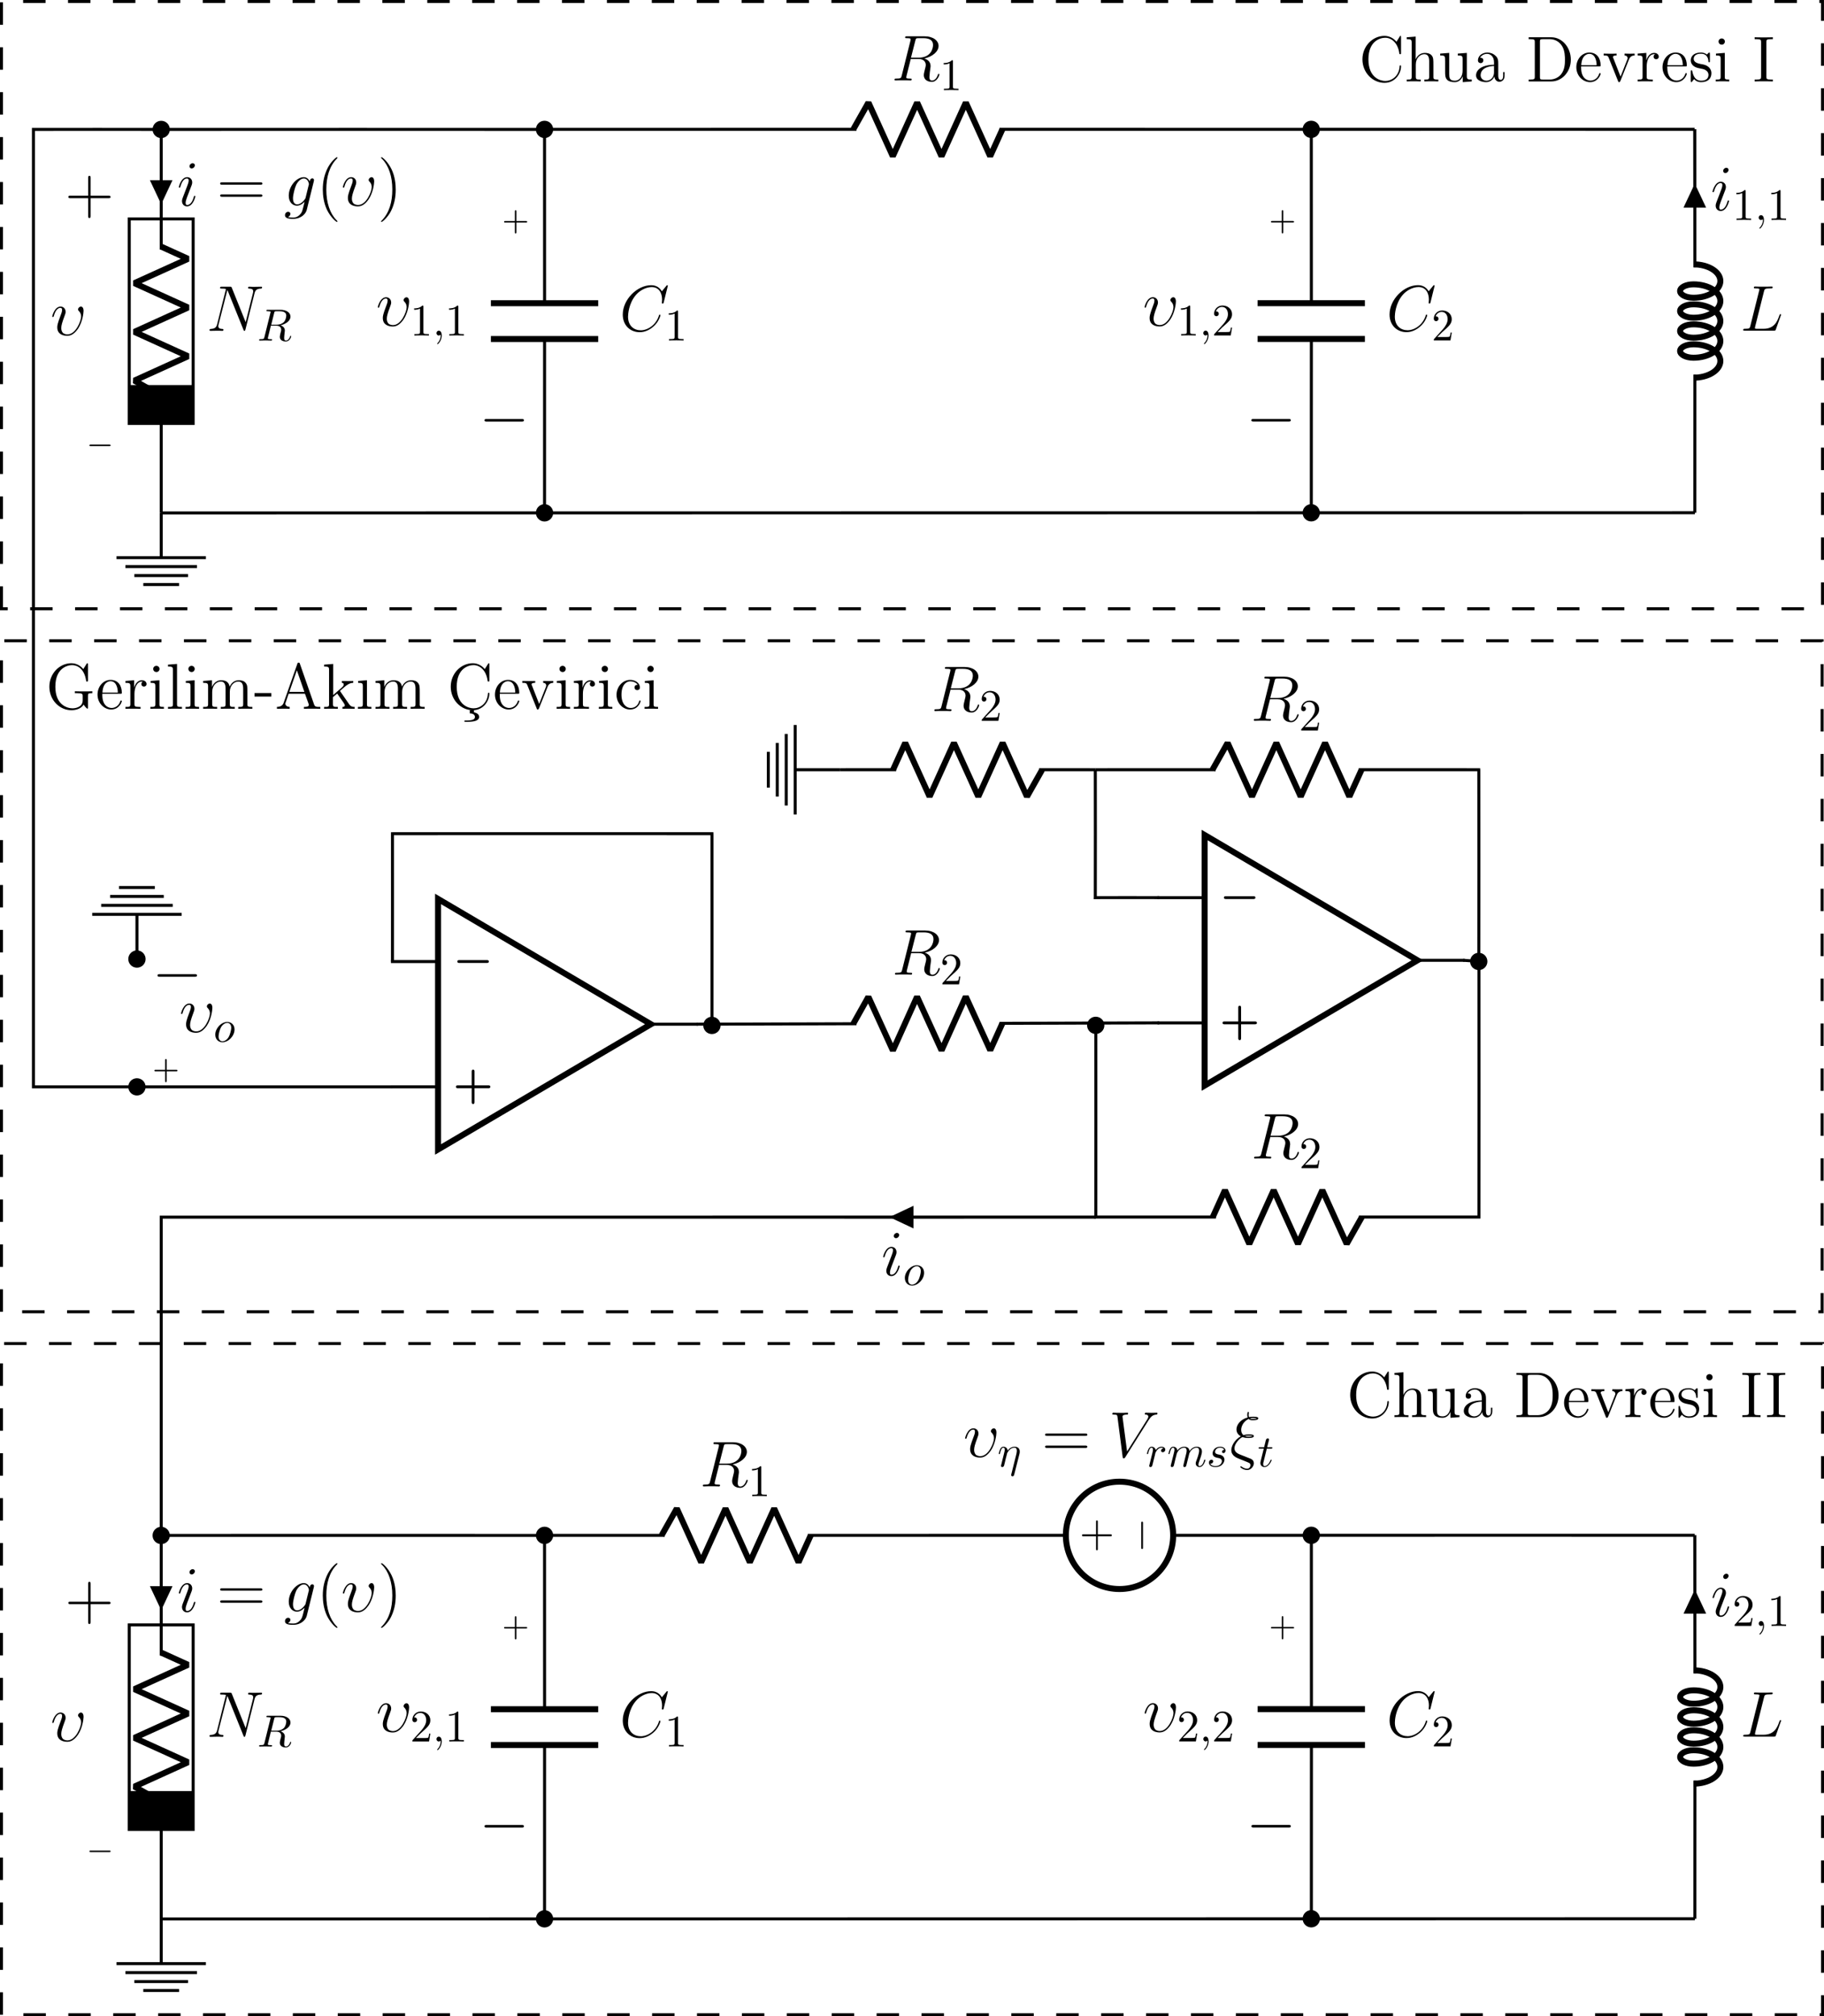 <?xml version="1.0" encoding="UTF-8"?>
<svg xmlns="http://www.w3.org/2000/svg" xmlns:xlink="http://www.w3.org/1999/xlink" width="242.817pt" height="268.299pt" viewBox="0 0 242.817 268.299" version="1.1">
<defs>
<g>
<symbol overflow="visible" id="glyph0-0">
<path style="stroke:none;" d=""/>
</symbol>
<symbol overflow="visible" id="glyph0-1">
<path style="stroke:none;" d="M 6.375 -4.969 C 6.469 -5.344 6.609 -5.609 7.25 -5.625 C 7.281 -5.625 7.391 -5.641 7.391 -5.781 C 7.391 -5.875 7.312 -5.875 7.281 -5.875 C 7.109 -5.875 6.656 -5.859 6.484 -5.859 L 6.078 -5.859 C 5.953 -5.859 5.797 -5.875 5.688 -5.875 C 5.625 -5.875 5.531 -5.875 5.531 -5.719 C 5.531 -5.625 5.594 -5.625 5.656 -5.625 C 6.172 -5.609 6.203 -5.422 6.203 -5.266 C 6.203 -5.188 6.203 -5.156 6.172 -5.031 L 5.203 -1.156 L 3.359 -5.734 C 3.297 -5.875 3.281 -5.875 3.094 -5.875 L 2.047 -5.875 C 1.875 -5.875 1.797 -5.875 1.797 -5.719 C 1.797 -5.625 1.859 -5.625 2.016 -5.625 C 2.062 -5.625 2.578 -5.625 2.578 -5.547 C 2.578 -5.531 2.562 -5.469 2.547 -5.438 L 1.406 -0.875 C 1.297 -0.453 1.094 -0.281 0.531 -0.25 C 0.484 -0.25 0.391 -0.234 0.391 -0.094 C 0.391 0 0.484 0 0.516 0 C 0.688 0 1.125 -0.016 1.297 -0.016 L 1.703 -0.016 C 1.828 -0.016 1.969 0 2.094 0 C 2.156 0 2.25 0 2.25 -0.156 C 2.25 -0.234 2.156 -0.25 2.125 -0.25 C 1.844 -0.266 1.562 -0.312 1.562 -0.625 C 1.562 -0.688 1.578 -0.766 1.594 -0.828 L 2.766 -5.438 C 2.812 -5.359 2.812 -5.344 2.844 -5.266 L 4.906 -0.156 C 4.938 -0.047 4.953 0 5.031 0 C 5.125 0 5.125 -0.031 5.172 -0.172 Z M 6.375 -4.969 "/>
</symbol>
<symbol overflow="visible" id="glyph0-2">
<path style="stroke:none;" d="M 2.438 -1.234 C 2.438 -1.281 2.406 -1.312 2.344 -1.312 C 2.266 -1.312 2.266 -1.281 2.219 -1.141 C 2 -0.359 1.641 -0.094 1.359 -0.094 C 1.25 -0.094 1.141 -0.109 1.141 -0.375 C 1.141 -0.609 1.234 -0.859 1.328 -1.125 L 1.938 -2.719 C 1.969 -2.797 2.016 -2.938 2.016 -3.109 C 2.016 -3.469 1.766 -3.797 1.344 -3.797 C 0.547 -3.797 0.234 -2.547 0.234 -2.484 C 0.234 -2.438 0.266 -2.406 0.328 -2.406 C 0.406 -2.406 0.406 -2.438 0.453 -2.562 C 0.656 -3.281 0.984 -3.625 1.312 -3.625 C 1.391 -3.625 1.547 -3.609 1.547 -3.344 C 1.547 -3.109 1.422 -2.828 1.359 -2.641 L 0.75 -1.047 C 0.703 -0.906 0.656 -0.766 0.656 -0.609 C 0.656 -0.219 0.922 0.094 1.328 0.094 C 2.125 0.094 2.438 -1.172 2.438 -1.234 Z M 2.375 -5.375 C 2.375 -5.5 2.266 -5.656 2.078 -5.656 C 1.875 -5.656 1.656 -5.469 1.656 -5.25 C 1.656 -5.031 1.828 -4.953 1.938 -4.953 C 2.172 -4.953 2.375 -5.188 2.375 -5.375 Z M 2.375 -5.375 "/>
</symbol>
<symbol overflow="visible" id="glyph0-3">
<path style="stroke:none;" d="M 2.906 -1.094 C 2.875 -0.953 2.859 -0.922 2.75 -0.797 C 2.391 -0.328 2.031 -0.172 1.766 -0.172 C 1.484 -0.172 1.219 -0.391 1.219 -0.984 C 1.219 -1.453 1.469 -2.406 1.656 -2.797 C 1.906 -3.281 2.297 -3.625 2.656 -3.625 C 3.234 -3.625 3.344 -2.922 3.344 -2.859 L 3.312 -2.75 Z M 3.438 -3.234 C 3.328 -3.484 3.094 -3.797 2.656 -3.797 C 1.719 -3.797 0.656 -2.625 0.656 -1.328 C 0.656 -0.438 1.203 0 1.75 0 C 2.203 0 2.609 -0.359 2.766 -0.531 L 2.578 0.234 C 2.453 0.719 2.406 0.938 2.094 1.234 C 1.734 1.578 1.406 1.578 1.219 1.578 C 0.969 1.578 0.75 1.562 0.531 1.5 C 0.812 1.422 0.875 1.172 0.875 1.078 C 0.875 0.953 0.781 0.812 0.578 0.812 C 0.375 0.812 0.156 0.984 0.156 1.266 C 0.156 1.625 0.516 1.75 1.234 1.75 C 2.344 1.75 2.922 1.047 3.047 0.578 L 4 -3.281 C 4.016 -3.391 4.016 -3.406 4.016 -3.422 C 4.016 -3.531 3.922 -3.641 3.797 -3.641 C 3.594 -3.641 3.469 -3.453 3.438 -3.234 Z M 3.438 -3.234 "/>
</symbol>
<symbol overflow="visible" id="glyph0-4">
<path style="stroke:none;" d="M 4.406 -3.219 C 4.406 -3.75 4.141 -3.797 4.062 -3.797 C 3.859 -3.797 3.672 -3.594 3.672 -3.422 C 3.672 -3.312 3.734 -3.25 3.766 -3.219 C 3.844 -3.141 4.078 -2.906 4.078 -2.469 C 4.078 -1.891 3.375 -0.094 2.266 -0.094 C 2.219 -0.094 1.875 -0.094 1.656 -0.297 C 1.5 -0.469 1.438 -0.688 1.438 -0.938 C 1.438 -1.266 1.547 -1.672 1.875 -2.547 C 1.984 -2.828 2.016 -2.938 2.016 -3.109 C 2.016 -3.469 1.766 -3.797 1.344 -3.797 C 0.547 -3.797 0.234 -2.547 0.234 -2.484 C 0.234 -2.438 0.266 -2.406 0.328 -2.406 C 0.406 -2.406 0.406 -2.438 0.453 -2.562 C 0.656 -3.312 1 -3.625 1.312 -3.625 C 1.406 -3.625 1.547 -3.609 1.547 -3.344 C 1.547 -3.297 1.547 -3.109 1.391 -2.734 C 0.906 -1.469 0.906 -1.25 0.906 -1.031 C 0.906 -0.156 1.609 0.094 2.25 0.094 C 2.969 0.094 3.422 -0.516 3.656 -0.828 C 4.266 -1.734 4.406 -2.938 4.406 -3.219 Z M 4.406 -3.219 "/>
</symbol>
<symbol overflow="visible" id="glyph0-5">
<path style="stroke:none;" d="M 3.172 -5.297 C 3.25 -5.609 3.281 -5.625 3.609 -5.625 L 4.234 -5.625 C 4.969 -5.625 5.531 -5.406 5.531 -4.734 C 5.531 -4.297 5.297 -3.031 3.578 -3.031 L 2.594 -3.031 Z M 4.359 -2.922 C 5.438 -3.156 6.266 -3.844 6.266 -4.594 C 6.266 -5.266 5.594 -5.875 4.391 -5.875 L 2.062 -5.875 C 1.891 -5.875 1.812 -5.875 1.812 -5.719 C 1.812 -5.625 1.875 -5.625 2.031 -5.625 C 2.547 -5.625 2.547 -5.562 2.547 -5.469 C 2.547 -5.453 2.547 -5.391 2.516 -5.266 L 1.359 -0.641 C 1.281 -0.328 1.25 -0.25 0.656 -0.25 C 0.469 -0.25 0.406 -0.25 0.406 -0.094 C 0.406 0 0.5 0 0.531 0 C 0.688 0 0.859 -0.016 1.031 -0.016 L 2.047 -0.016 C 2.203 -0.016 2.375 0 2.531 0 C 2.594 0 2.688 0 2.688 -0.156 C 2.688 -0.25 2.625 -0.25 2.484 -0.25 C 1.969 -0.25 1.969 -0.312 1.969 -0.406 C 1.969 -0.406 1.969 -0.469 1.984 -0.547 L 2.562 -2.859 L 3.594 -2.859 C 4.406 -2.859 4.562 -2.344 4.562 -2.062 C 4.562 -1.922 4.484 -1.594 4.422 -1.375 C 4.328 -0.969 4.297 -0.875 4.297 -0.719 C 4.297 -0.109 4.797 0.188 5.375 0.188 C 6.062 0.188 6.375 -0.672 6.375 -0.797 C 6.375 -0.859 6.328 -0.875 6.281 -0.875 C 6.203 -0.875 6.188 -0.828 6.172 -0.75 C 5.969 -0.141 5.609 0.016 5.391 0.016 C 5.188 0.016 5.047 -0.094 5.047 -0.469 C 5.047 -0.688 5.141 -1.469 5.156 -1.5 C 5.203 -1.828 5.203 -1.859 5.203 -1.922 C 5.203 -2.562 4.688 -2.828 4.359 -2.922 Z M 4.359 -2.922 "/>
</symbol>
<symbol overflow="visible" id="glyph0-6">
<path style="stroke:none;" d="M 6.438 -5.984 C 6.438 -6.062 6.375 -6.062 6.359 -6.062 C 6.344 -6.062 6.297 -6.062 6.234 -5.969 L 5.641 -5.25 C 5.344 -5.766 4.859 -6.062 4.219 -6.062 C 2.359 -6.062 0.438 -4.172 0.438 -2.156 C 0.438 -0.719 1.438 0.188 2.688 0.188 C 3.391 0.188 3.984 -0.109 4.484 -0.531 C 5.234 -1.156 5.453 -2 5.453 -2.062 C 5.453 -2.141 5.391 -2.141 5.359 -2.141 C 5.281 -2.141 5.281 -2.094 5.266 -2.062 C 4.859 -0.719 3.703 -0.062 2.844 -0.062 C 1.922 -0.062 1.141 -0.656 1.141 -1.875 C 1.141 -2.156 1.219 -3.656 2.203 -4.781 C 2.672 -5.328 3.484 -5.812 4.297 -5.812 C 5.25 -5.812 5.672 -5.031 5.672 -4.156 C 5.672 -3.922 5.641 -3.734 5.641 -3.703 C 5.641 -3.625 5.719 -3.625 5.75 -3.625 C 5.844 -3.625 5.859 -3.641 5.891 -3.781 Z M 6.438 -5.984 "/>
</symbol>
<symbol overflow="visible" id="glyph0-7">
<path style="stroke:none;" d="M 3.156 -5.219 C 3.234 -5.547 3.266 -5.625 4.016 -5.625 C 4.25 -5.625 4.312 -5.625 4.312 -5.797 C 4.312 -5.875 4.219 -5.875 4.188 -5.875 C 4.016 -5.875 3.812 -5.859 3.641 -5.859 L 2.484 -5.859 C 2.328 -5.859 2.141 -5.875 1.969 -5.875 C 1.906 -5.875 1.812 -5.875 1.812 -5.719 C 1.812 -5.625 1.891 -5.625 2.016 -5.625 C 2.547 -5.625 2.547 -5.562 2.547 -5.469 C 2.547 -5.453 2.547 -5.391 2.5 -5.266 L 1.344 -0.641 C 1.266 -0.328 1.25 -0.25 0.641 -0.25 C 0.484 -0.25 0.391 -0.25 0.391 -0.094 C 0.391 0 0.453 0 0.625 0 L 4.484 0 C 4.672 0 4.672 -0.016 4.734 -0.156 L 5.391 -2 C 5.422 -2.047 5.438 -2.094 5.438 -2.125 C 5.438 -2.172 5.391 -2.203 5.344 -2.203 C 5.344 -2.203 5.297 -2.203 5.281 -2.172 C 5.266 -2.156 5.266 -2.141 5.188 -1.984 C 4.922 -1.219 4.531 -0.25 3.078 -0.25 L 2.25 -0.25 C 2.125 -0.25 2.109 -0.25 2.062 -0.266 C 1.969 -0.266 1.953 -0.281 1.953 -0.359 C 1.953 -0.406 1.969 -0.469 1.984 -0.547 Z M 3.156 -5.219 "/>
</symbol>
<symbol overflow="visible" id="glyph0-8">
<path style="stroke:none;" d="M 5.328 -4.922 C 5.625 -5.391 5.891 -5.594 6.328 -5.625 C 6.406 -5.641 6.484 -5.641 6.484 -5.797 C 6.484 -5.828 6.469 -5.875 6.391 -5.875 C 6.234 -5.875 5.859 -5.859 5.703 -5.859 C 5.453 -5.859 5.203 -5.875 4.953 -5.875 C 4.891 -5.875 4.797 -5.875 4.797 -5.719 C 4.797 -5.641 4.875 -5.625 4.922 -5.625 C 5.234 -5.609 5.266 -5.453 5.266 -5.344 C 5.266 -5.219 5.141 -5.016 5.141 -5.016 L 2.438 -0.719 L 1.828 -5.359 C 1.828 -5.609 2.281 -5.625 2.375 -5.625 C 2.5 -5.625 2.578 -5.625 2.578 -5.797 C 2.578 -5.875 2.484 -5.875 2.469 -5.875 C 2.312 -5.875 2.141 -5.859 2 -5.859 L 1.516 -5.859 C 0.891 -5.859 0.625 -5.875 0.625 -5.875 C 0.562 -5.875 0.469 -5.875 0.469 -5.719 C 0.469 -5.625 0.531 -5.625 0.656 -5.625 C 1.109 -5.625 1.125 -5.547 1.156 -5.344 L 1.844 -0.031 C 1.875 0.156 1.875 0.188 1.984 0.188 C 2.094 0.188 2.141 0.156 2.219 0.016 Z M 5.328 -4.922 "/>
</symbol>
<symbol overflow="visible" id="glyph0-9">
<path style="stroke:none;" d="M 2.25 0.047 L 1.344 -0.312 C 1.125 -0.406 0.609 -0.609 0.609 -1.125 C 0.609 -1.875 1.5 -2.625 1.688 -2.625 C 1.703 -2.625 1.781 -2.594 1.812 -2.594 C 2.047 -2.516 2.266 -2.516 2.422 -2.516 C 2.688 -2.516 3.188 -2.516 3.188 -2.766 C 3.188 -2.969 2.891 -2.984 2.516 -2.984 C 2.344 -2.984 2.109 -2.984 1.797 -2.891 C 1.594 -3.062 1.5 -3.328 1.5 -3.594 C 1.5 -4.062 1.812 -4.734 2.5 -5.047 C 2.656 -4.875 2.859 -4.875 3.047 -4.875 C 3.25 -4.875 3.781 -4.875 3.781 -5.125 C 3.781 -5.344 3.359 -5.344 3.094 -5.344 C 2.922 -5.344 2.797 -5.344 2.547 -5.297 C 2.5 -5.391 2.5 -5.422 2.5 -5.609 C 2.5 -5.766 2.531 -5.875 2.531 -5.906 C 2.531 -5.953 2.484 -5.984 2.438 -5.984 C 2.312 -5.984 2.312 -5.672 2.312 -5.609 C 2.312 -5.484 2.312 -5.359 2.375 -5.25 C 1.328 -4.953 0.875 -4.219 0.875 -3.656 C 0.875 -3.141 1.219 -2.859 1.453 -2.734 C 0.562 -2.25 0.188 -1.375 0.188 -0.906 C 0.188 -0.156 0.875 0.109 1.172 0.234 L 1.953 0.547 C 2.172 0.625 2.516 0.781 2.578 0.812 C 2.672 0.875 2.734 0.969 2.734 1.109 C 2.734 1.297 2.594 1.578 2.297 1.578 C 2.172 1.578 1.891 1.547 1.578 1.312 C 1.516 1.266 1.5 1.25 1.469 1.25 C 1.422 1.25 1.391 1.297 1.391 1.344 C 1.391 1.438 1.828 1.75 2.297 1.75 C 2.844 1.75 3.188 1.219 3.188 0.859 C 3.188 0.578 3.047 0.375 2.766 0.25 Z M 2.688 -5.125 C 2.828 -5.172 2.984 -5.172 3.094 -5.172 C 3.391 -5.172 3.406 -5.156 3.578 -5.109 C 3.484 -5.078 3.406 -5.047 3.047 -5.047 C 2.891 -5.047 2.781 -5.047 2.688 -5.125 Z M 2 -2.766 C 2.219 -2.812 2.406 -2.812 2.5 -2.812 C 2.797 -2.812 2.812 -2.812 3 -2.766 C 2.906 -2.719 2.828 -2.688 2.453 -2.688 C 2.25 -2.688 2.156 -2.688 2 -2.766 Z M 2 -2.766 "/>
</symbol>
<symbol overflow="visible" id="glyph1-0">
<path style="stroke:none;" d=""/>
</symbol>
<symbol overflow="visible" id="glyph1-1">
<path style="stroke:none;" d="M 2.25 -3.672 C 2.281 -3.812 2.297 -3.875 2.406 -3.891 C 2.469 -3.906 2.656 -3.906 2.781 -3.906 C 3.203 -3.906 3.859 -3.906 3.859 -3.312 C 3.859 -3.109 3.766 -2.688 3.531 -2.453 C 3.375 -2.297 3.062 -2.109 2.531 -2.109 L 1.859 -2.109 Z M 3.109 -2.031 C 3.703 -2.172 4.422 -2.578 4.422 -3.188 C 4.422 -3.703 3.891 -4.094 3.094 -4.094 L 1.391 -4.094 C 1.281 -4.094 1.219 -4.094 1.219 -3.969 C 1.219 -3.906 1.281 -3.906 1.391 -3.906 C 1.406 -3.906 1.516 -3.906 1.609 -3.891 C 1.719 -3.875 1.781 -3.875 1.781 -3.797 C 1.781 -3.766 1.766 -3.75 1.75 -3.688 L 0.953 -0.469 C 0.891 -0.234 0.875 -0.188 0.406 -0.188 C 0.297 -0.188 0.25 -0.188 0.25 -0.062 C 0.25 0 0.312 0 0.328 0 C 0.5 0 0.922 -0.016 1.078 -0.016 C 1.25 -0.016 1.672 0 1.844 0 C 1.891 0 1.969 0 1.969 -0.125 C 1.969 -0.188 1.906 -0.188 1.797 -0.188 C 1.578 -0.188 1.406 -0.188 1.406 -0.297 C 1.406 -0.328 1.422 -0.359 1.422 -0.391 L 1.812 -1.984 L 2.531 -1.984 C 3.078 -1.984 3.188 -1.641 3.188 -1.438 C 3.188 -1.344 3.141 -1.156 3.094 -1.016 C 3.062 -0.859 3 -0.641 3 -0.516 C 3 0.125 3.719 0.125 3.797 0.125 C 4.312 0.125 4.516 -0.469 4.516 -0.562 C 4.516 -0.625 4.453 -0.625 4.453 -0.625 C 4.391 -0.625 4.375 -0.594 4.375 -0.547 C 4.219 -0.109 3.969 0 3.828 0 C 3.625 0 3.578 -0.125 3.578 -0.359 C 3.578 -0.547 3.625 -0.859 3.641 -1.047 C 3.656 -1.125 3.672 -1.25 3.672 -1.328 C 3.672 -1.797 3.266 -1.969 3.109 -2.031 Z M 3.109 -2.031 "/>
</symbol>
<symbol overflow="visible" id="glyph1-2">
<path style="stroke:none;" d="M 1.219 0 C 1.219 -0.406 1.062 -0.641 0.828 -0.641 C 0.641 -0.641 0.516 -0.484 0.516 -0.312 C 0.516 -0.156 0.641 0 0.828 0 C 0.906 0 0.984 -0.031 1.047 -0.078 C 1.062 -0.094 1.062 -0.094 1.078 -0.094 C 1.078 -0.094 1.078 -0.094 1.078 0 C 1.078 0.438 0.875 0.797 0.672 1 C 0.609 1.062 0.609 1.078 0.609 1.094 C 0.609 1.125 0.641 1.156 0.672 1.156 C 0.734 1.156 1.219 0.688 1.219 0 Z M 1.219 0 "/>
</symbol>
<symbol overflow="visible" id="glyph1-3">
<path style="stroke:none;" d="M 2.922 -1.656 C 2.953 -1.766 2.969 -1.844 2.969 -2 C 2.969 -2.391 2.734 -2.641 2.281 -2.641 C 1.812 -2.641 1.5 -2.328 1.359 -2.125 C 1.328 -2.469 1.078 -2.641 0.797 -2.641 C 0.531 -2.641 0.406 -2.406 0.359 -2.297 C 0.25 -2.094 0.172 -1.734 0.172 -1.719 C 0.172 -1.656 0.234 -1.656 0.25 -1.656 C 0.312 -1.656 0.312 -1.672 0.344 -1.797 C 0.453 -2.219 0.562 -2.516 0.781 -2.516 C 0.891 -2.516 0.969 -2.469 0.969 -2.234 C 0.969 -2.109 0.953 -2.047 0.875 -1.734 L 0.531 -0.359 C 0.516 -0.266 0.469 -0.125 0.469 -0.094 C 0.469 0.016 0.562 0.062 0.641 0.062 C 0.719 0.062 0.828 0.016 0.875 -0.109 C 0.875 -0.109 0.953 -0.391 0.984 -0.547 L 1.109 -1.078 C 1.156 -1.219 1.188 -1.344 1.219 -1.484 C 1.234 -1.516 1.281 -1.719 1.281 -1.75 C 1.297 -1.812 1.484 -2.141 1.688 -2.297 C 1.812 -2.406 2 -2.516 2.266 -2.516 C 2.516 -2.516 2.578 -2.312 2.578 -2.094 C 2.578 -2.062 2.578 -1.953 2.531 -1.719 L 1.844 1.031 C 1.828 1.109 1.828 1.125 1.828 1.125 C 1.828 1.219 1.891 1.297 2 1.297 C 2.172 1.297 2.219 1.125 2.234 1.047 Z M 2.922 -1.656 "/>
</symbol>
<symbol overflow="visible" id="glyph1-4">
<path style="stroke:none;" d="M 0.531 -0.359 C 0.516 -0.266 0.469 -0.125 0.469 -0.094 C 0.469 0.016 0.562 0.062 0.641 0.062 C 0.719 0.062 0.828 0.016 0.875 -0.109 C 0.875 -0.125 1.078 -0.938 1.109 -1.047 C 1.156 -1.25 1.266 -1.656 1.297 -1.828 C 1.328 -1.906 1.484 -2.188 1.641 -2.312 C 1.688 -2.359 1.859 -2.516 2.109 -2.516 C 2.266 -2.516 2.359 -2.438 2.359 -2.438 C 2.188 -2.406 2.047 -2.266 2.047 -2.109 C 2.047 -2.016 2.125 -1.906 2.281 -1.906 C 2.438 -1.906 2.609 -2.047 2.609 -2.25 C 2.609 -2.469 2.422 -2.641 2.109 -2.641 C 1.719 -2.641 1.453 -2.359 1.344 -2.188 C 1.297 -2.453 1.078 -2.641 0.797 -2.641 C 0.531 -2.641 0.406 -2.406 0.359 -2.297 C 0.25 -2.094 0.172 -1.734 0.172 -1.719 C 0.172 -1.656 0.234 -1.656 0.25 -1.656 C 0.312 -1.656 0.312 -1.672 0.344 -1.797 C 0.453 -2.219 0.562 -2.516 0.781 -2.516 C 0.891 -2.516 0.969 -2.469 0.969 -2.234 C 0.969 -2.109 0.953 -2.047 0.875 -1.734 Z M 0.531 -0.359 "/>
</symbol>
<symbol overflow="visible" id="glyph1-5">
<path style="stroke:none;" d="M 0.531 -0.359 C 0.516 -0.266 0.469 -0.125 0.469 -0.094 C 0.469 0.016 0.562 0.062 0.641 0.062 C 0.719 0.062 0.828 0.016 0.875 -0.109 C 0.875 -0.109 0.953 -0.391 0.984 -0.547 L 1.109 -1.078 C 1.156 -1.219 1.188 -1.344 1.219 -1.484 C 1.234 -1.578 1.281 -1.766 1.297 -1.781 C 1.375 -1.969 1.703 -2.516 2.266 -2.516 C 2.531 -2.516 2.594 -2.297 2.594 -2.094 C 2.594 -1.938 2.547 -1.781 2.5 -1.594 L 2.328 -0.906 L 2.219 -0.453 C 2.188 -0.328 2.141 -0.125 2.141 -0.094 C 2.141 0.016 2.219 0.062 2.312 0.062 C 2.5 0.062 2.531 -0.078 2.578 -0.281 C 2.656 -0.609 2.891 -1.484 2.938 -1.719 C 2.953 -1.797 3.266 -2.516 3.922 -2.516 C 4.188 -2.516 4.25 -2.312 4.25 -2.094 C 4.25 -1.75 4 -1.078 3.875 -0.75 C 3.828 -0.609 3.797 -0.547 3.797 -0.422 C 3.797 -0.141 4.016 0.062 4.297 0.062 C 4.859 0.062 5.078 -0.812 5.078 -0.859 C 5.078 -0.922 5.016 -0.922 5 -0.922 C 4.938 -0.922 4.938 -0.891 4.906 -0.812 C 4.828 -0.484 4.625 -0.062 4.297 -0.062 C 4.203 -0.062 4.156 -0.125 4.156 -0.266 C 4.156 -0.406 4.219 -0.562 4.266 -0.688 C 4.375 -1 4.625 -1.656 4.625 -2 C 4.625 -2.391 4.391 -2.641 3.938 -2.641 C 3.5 -2.641 3.188 -2.375 2.969 -2.062 C 2.969 -2.141 2.938 -2.344 2.781 -2.484 C 2.625 -2.609 2.438 -2.641 2.281 -2.641 C 1.75 -2.641 1.453 -2.266 1.359 -2.125 C 1.328 -2.469 1.078 -2.641 0.797 -2.641 C 0.531 -2.641 0.406 -2.406 0.359 -2.297 C 0.25 -2.094 0.172 -1.734 0.172 -1.719 C 0.172 -1.656 0.234 -1.656 0.25 -1.656 C 0.312 -1.656 0.312 -1.672 0.344 -1.797 C 0.453 -2.219 0.562 -2.516 0.781 -2.516 C 0.875 -2.516 0.969 -2.469 0.969 -2.234 C 0.969 -2.109 0.953 -2.047 0.875 -1.734 Z M 0.531 -0.359 "/>
</symbol>
<symbol overflow="visible" id="glyph1-6">
<path style="stroke:none;" d="M 2.344 -2.234 C 2.172 -2.234 2.047 -2.094 2.047 -1.969 C 2.047 -1.891 2.109 -1.797 2.234 -1.797 C 2.375 -1.797 2.516 -1.891 2.516 -2.125 C 2.516 -2.406 2.25 -2.641 1.797 -2.641 C 1.016 -2.641 0.797 -2.031 0.797 -1.766 C 0.797 -1.297 1.234 -1.219 1.406 -1.172 C 1.719 -1.125 2.031 -1.047 2.031 -0.719 C 2.031 -0.562 1.891 -0.062 1.172 -0.062 C 1.094 -0.062 0.625 -0.062 0.484 -0.391 C 0.719 -0.359 0.875 -0.531 0.875 -0.703 C 0.875 -0.844 0.766 -0.906 0.641 -0.906 C 0.484 -0.906 0.312 -0.781 0.312 -0.516 C 0.312 -0.172 0.656 0.062 1.172 0.062 C 2.141 0.062 2.375 -0.656 2.375 -0.922 C 2.375 -1.141 2.25 -1.297 2.188 -1.359 C 2.016 -1.531 1.844 -1.562 1.578 -1.609 C 1.375 -1.656 1.125 -1.703 1.125 -1.969 C 1.125 -2.141 1.281 -2.516 1.797 -2.516 C 1.953 -2.516 2.25 -2.469 2.344 -2.234 Z M 2.344 -2.234 "/>
</symbol>
<symbol overflow="visible" id="glyph1-7">
<path style="stroke:none;" d="M 1.234 -2.391 L 1.797 -2.391 C 1.922 -2.391 1.969 -2.391 1.969 -2.516 C 1.969 -2.578 1.922 -2.578 1.812 -2.578 L 1.281 -2.578 C 1.5 -3.422 1.531 -3.547 1.531 -3.578 C 1.531 -3.688 1.453 -3.75 1.359 -3.75 C 1.328 -3.75 1.172 -3.734 1.109 -3.531 L 0.875 -2.578 L 0.312 -2.578 C 0.203 -2.578 0.141 -2.578 0.141 -2.469 C 0.141 -2.391 0.188 -2.391 0.312 -2.391 L 0.828 -2.391 C 0.406 -0.688 0.375 -0.594 0.375 -0.484 C 0.375 -0.156 0.609 0.062 0.922 0.062 C 1.531 0.062 1.875 -0.812 1.875 -0.859 C 1.875 -0.922 1.828 -0.922 1.812 -0.922 C 1.75 -0.922 1.75 -0.891 1.719 -0.828 C 1.453 -0.203 1.141 -0.062 0.938 -0.062 C 0.812 -0.062 0.75 -0.141 0.75 -0.344 C 0.75 -0.484 0.766 -0.531 0.797 -0.625 Z M 1.234 -2.391 "/>
</symbol>
<symbol overflow="visible" id="glyph1-8">
<path style="stroke:none;" d="M 2.812 -1.641 C 2.812 -2.25 2.391 -2.641 1.844 -2.641 C 1.047 -2.641 0.25 -1.797 0.25 -0.953 C 0.25 -0.359 0.641 0.062 1.203 0.062 C 2 0.062 2.812 -0.766 2.812 -1.641 Z M 1.203 -0.062 C 0.953 -0.062 0.688 -0.25 0.688 -0.719 C 0.688 -1.016 0.844 -1.656 1.031 -1.969 C 1.328 -2.422 1.672 -2.516 1.844 -2.516 C 2.188 -2.516 2.375 -2.219 2.375 -1.859 C 2.375 -1.641 2.25 -1 2.016 -0.609 C 1.812 -0.266 1.484 -0.062 1.203 -0.062 Z M 1.203 -0.062 "/>
</symbol>
<symbol overflow="visible" id="glyph2-0">
<path style="stroke:none;" d=""/>
</symbol>
<symbol overflow="visible" id="glyph2-1">
<path style="stroke:none;" d="M 5.812 -2.797 C 5.938 -2.797 6.094 -2.797 6.094 -2.938 C 6.094 -3.109 5.938 -3.109 5.812 -3.109 L 0.734 -3.109 C 0.625 -3.109 0.469 -3.109 0.469 -2.953 C 0.469 -2.797 0.609 -2.797 0.734 -2.797 Z M 5.812 -1.188 C 5.938 -1.188 6.094 -1.188 6.094 -1.344 C 6.094 -1.5 5.938 -1.5 5.812 -1.5 L 0.734 -1.5 C 0.625 -1.5 0.469 -1.5 0.469 -1.359 C 0.469 -1.188 0.609 -1.188 0.734 -1.188 Z M 5.812 -1.188 "/>
</symbol>
<symbol overflow="visible" id="glyph2-2">
<path style="stroke:none;" d="M 2.797 2.094 C 2.797 2.062 2.797 2.047 2.656 1.906 C 1.797 1.031 1.312 -0.391 1.312 -2.141 C 1.312 -3.812 1.719 -5.25 2.719 -6.266 C 2.797 -6.344 2.797 -6.359 2.797 -6.391 C 2.797 -6.438 2.75 -6.453 2.719 -6.453 C 2.609 -6.453 1.906 -5.844 1.484 -5 C 1.047 -4.125 0.844 -3.203 0.844 -2.141 C 0.844 -1.375 0.969 -0.359 1.406 0.562 C 1.922 1.594 2.625 2.156 2.719 2.156 C 2.75 2.156 2.797 2.141 2.797 2.094 Z M 2.797 2.094 "/>
</symbol>
<symbol overflow="visible" id="glyph2-3">
<path style="stroke:none;" d="M 2.422 -2.141 C 2.422 -2.797 2.344 -3.859 1.859 -4.859 C 1.359 -5.891 0.641 -6.453 0.547 -6.453 C 0.516 -6.453 0.469 -6.438 0.469 -6.391 C 0.469 -6.359 0.469 -6.344 0.625 -6.203 C 1.484 -5.328 1.969 -3.906 1.969 -2.156 C 1.969 -0.484 1.562 0.953 0.562 1.969 C 0.469 2.047 0.469 2.062 0.469 2.094 C 0.469 2.141 0.516 2.156 0.547 2.156 C 0.656 2.156 1.375 1.547 1.797 0.703 C 2.234 -0.188 2.422 -1.109 2.422 -2.141 Z M 2.422 -2.141 "/>
</symbol>
<symbol overflow="visible" id="glyph2-4">
<path style="stroke:none;" d="M 3.438 -1.984 L 5.812 -1.984 C 5.938 -1.984 6.094 -1.984 6.094 -2.141 C 6.094 -2.312 5.938 -2.312 5.812 -2.312 L 3.438 -2.312 L 3.438 -4.688 C 3.438 -4.797 3.438 -4.953 3.281 -4.953 C 3.109 -4.953 3.109 -4.812 3.109 -4.688 L 3.109 -2.312 L 0.734 -2.312 C 0.625 -2.312 0.469 -2.312 0.469 -2.156 C 0.469 -1.984 0.609 -1.984 0.734 -1.984 L 3.109 -1.984 L 3.109 0.391 C 3.109 0.516 3.109 0.656 3.266 0.656 C 3.438 0.656 3.438 0.516 3.438 0.391 Z M 3.438 -1.984 "/>
</symbol>
<symbol overflow="visible" id="glyph2-5">
<path style="stroke:none;" d="M 5.609 -5.859 C 5.609 -6.016 5.609 -6.062 5.531 -6.062 C 5.469 -6.062 5.469 -6.047 5.422 -5.953 L 5 -5.281 C 4.609 -5.766 4.016 -6.062 3.406 -6.062 C 1.828 -6.062 0.469 -4.703 0.469 -2.938 C 0.469 -1.156 1.844 0.188 3.406 0.188 C 4.812 0.188 5.609 -1.047 5.609 -2 C 5.609 -2.094 5.609 -2.141 5.516 -2.141 C 5.438 -2.141 5.422 -2.094 5.422 -2.047 C 5.344 -0.672 4.344 -0.062 3.516 -0.062 C 2.906 -0.062 1.266 -0.438 1.266 -2.938 C 1.266 -5.438 2.891 -5.812 3.5 -5.812 C 4.406 -5.812 5.203 -5.047 5.375 -3.75 C 5.391 -3.656 5.391 -3.625 5.5 -3.625 C 5.609 -3.625 5.609 -3.656 5.609 -3.828 Z M 5.609 -5.859 "/>
</symbol>
<symbol overflow="visible" id="glyph2-6">
<path style="stroke:none;" d="M 3.828 -2.094 C 3.828 -2.891 3.828 -3.141 3.641 -3.406 C 3.391 -3.75 2.984 -3.797 2.688 -3.797 C 1.953 -3.797 1.594 -3.234 1.484 -2.969 L 1.469 -2.969 L 1.469 -5.969 L 0.281 -5.875 L 0.281 -5.625 C 0.859 -5.625 0.938 -5.562 0.938 -5.141 L 0.938 -0.641 C 0.938 -0.25 0.828 -0.25 0.281 -0.25 L 0.281 0 C 0.5 -0.016 0.969 -0.016 1.203 -0.016 C 1.453 -0.016 1.922 -0.016 2.141 0 L 2.141 -0.25 C 1.594 -0.25 1.484 -0.25 1.484 -0.641 L 1.484 -2.234 C 1.484 -3.141 2.078 -3.625 2.625 -3.625 C 3.156 -3.625 3.266 -3.188 3.266 -2.656 L 3.266 -0.641 C 3.266 -0.25 3.172 -0.25 2.625 -0.25 L 2.625 0 C 2.844 -0.016 3.312 -0.016 3.547 -0.016 C 3.797 -0.016 4.266 -0.016 4.484 0 L 4.484 -0.25 C 4.062 -0.25 3.844 -0.25 3.828 -0.516 Z M 3.828 -2.094 "/>
</symbol>
<symbol overflow="visible" id="glyph2-7">
<path style="stroke:none;" d="M 2.625 -3.703 L 2.625 -3.453 C 3.203 -3.453 3.266 -3.391 3.266 -2.969 L 3.266 -1.422 C 3.266 -0.703 2.891 -0.094 2.234 -0.094 C 1.531 -0.094 1.484 -0.484 1.484 -0.953 L 1.484 -3.797 L 0.281 -3.703 L 0.281 -3.453 C 0.938 -3.453 0.938 -3.422 0.938 -2.656 L 0.938 -1.375 C 0.938 -0.828 0.938 -0.531 1.188 -0.234 C 1.391 -0.016 1.75 0.094 2.188 0.094 C 2.328 0.094 2.609 0.094 2.906 -0.156 C 3.156 -0.359 3.281 -0.688 3.281 -0.688 L 3.281 0.094 L 4.484 0 L 4.484 -0.25 C 3.906 -0.25 3.828 -0.312 3.828 -0.734 L 3.828 -3.797 Z M 2.625 -3.703 "/>
</symbol>
<symbol overflow="visible" id="glyph2-8">
<path style="stroke:none;" d="M 3.328 -2.297 C 3.328 -2.766 3.328 -3.109 2.938 -3.438 C 2.641 -3.719 2.25 -3.844 1.875 -3.844 C 1.172 -3.844 0.625 -3.375 0.625 -2.812 C 0.625 -2.562 0.797 -2.438 0.984 -2.438 C 1.203 -2.438 1.344 -2.594 1.344 -2.797 C 1.344 -3.156 1.031 -3.156 0.906 -3.156 C 1.109 -3.516 1.516 -3.672 1.859 -3.672 C 2.25 -3.672 2.766 -3.344 2.766 -2.562 L 2.766 -2.219 C 1.031 -2.203 0.375 -1.469 0.375 -0.812 C 0.375 -0.125 1.172 0.094 1.703 0.094 C 2.266 0.094 2.656 -0.266 2.812 -0.672 C 2.844 -0.266 3.109 0.047 3.484 0.047 C 3.672 0.047 4.172 -0.078 4.172 -0.766 L 4.172 -1.25 L 3.984 -1.25 L 3.984 -0.766 C 3.984 -0.281 3.766 -0.203 3.656 -0.203 C 3.328 -0.203 3.328 -0.656 3.328 -0.797 Z M 2.766 -1.219 C 2.766 -0.375 2.141 -0.094 1.766 -0.094 C 1.344 -0.094 0.984 -0.391 0.984 -0.812 C 0.984 -1.953 2.453 -2.047 2.766 -2.062 Z M 2.766 -1.219 "/>
</symbol>
<symbol overflow="visible" id="glyph2-9">
<path style="stroke:none;" d="M 0.359 -5.875 L 0.359 -5.625 L 0.531 -5.625 C 1.156 -5.625 1.172 -5.547 1.172 -5.219 L 1.172 -0.656 C 1.172 -0.328 1.156 -0.25 0.531 -0.25 L 0.359 -0.25 L 0.359 0 L 3.375 0 C 4.812 0 5.969 -1.297 5.969 -2.891 C 5.969 -4.547 4.797 -5.875 3.375 -5.875 Z M 2.25 -0.25 C 1.875 -0.25 1.859 -0.312 1.859 -0.594 L 1.859 -5.281 C 1.859 -5.562 1.875 -5.625 2.25 -5.625 L 3.156 -5.625 C 3.875 -5.625 4.438 -5.281 4.797 -4.719 C 5.188 -4.109 5.188 -3.234 5.188 -2.891 C 5.188 -2.406 5.172 -1.594 4.688 -0.969 C 4.406 -0.609 3.875 -0.25 3.156 -0.25 Z M 2.25 -0.25 "/>
</symbol>
<symbol overflow="visible" id="glyph2-10">
<path style="stroke:none;" d="M 3.297 -2 C 3.484 -2 3.5 -2 3.5 -2.156 C 3.5 -3.031 3.047 -3.844 2 -3.844 C 1.016 -3.844 0.266 -2.953 0.266 -1.891 C 0.266 -0.75 1.141 0.094 2.094 0.094 C 3.109 0.094 3.5 -0.844 3.5 -1.031 C 3.5 -1.078 3.453 -1.109 3.406 -1.109 C 3.344 -1.109 3.328 -1.062 3.312 -1.031 C 3.078 -0.297 2.5 -0.109 2.141 -0.109 C 1.781 -0.109 0.906 -0.344 0.906 -1.828 L 0.906 -2 Z M 0.922 -2.156 C 0.984 -3.516 1.75 -3.672 1.984 -3.672 C 2.906 -3.672 2.969 -2.453 2.969 -2.156 Z M 0.922 -2.156 "/>
</symbol>
<symbol overflow="visible" id="glyph2-11">
<path style="stroke:none;" d="M 3.516 -2.891 C 3.594 -3.078 3.734 -3.453 4.281 -3.453 L 4.281 -3.703 C 4.031 -3.688 3.922 -3.688 3.656 -3.688 C 3.469 -3.688 3.344 -3.688 2.938 -3.703 L 2.938 -3.453 C 3.312 -3.438 3.344 -3.188 3.344 -3.094 C 3.344 -3.016 3.328 -2.969 3.281 -2.859 L 2.406 -0.641 L 1.453 -3.078 C 1.406 -3.188 1.391 -3.188 1.391 -3.234 C 1.391 -3.453 1.719 -3.453 1.875 -3.453 L 1.875 -3.703 C 1.656 -3.688 1.219 -3.688 0.984 -3.688 C 0.703 -3.688 0.688 -3.688 0.156 -3.703 L 0.156 -3.453 C 0.641 -3.453 0.719 -3.422 0.828 -3.156 L 2.062 -0.078 C 2.094 0.047 2.125 0.094 2.219 0.094 C 2.281 0.094 2.328 0.062 2.391 -0.078 Z M 3.516 -2.891 "/>
</symbol>
<symbol overflow="visible" id="glyph2-12">
<path style="stroke:none;" d="M 1.438 -2 C 1.438 -2.844 1.781 -3.625 2.438 -3.625 C 2.516 -3.625 2.531 -3.625 2.562 -3.609 C 2.5 -3.578 2.359 -3.531 2.359 -3.297 C 2.359 -3.047 2.562 -2.953 2.688 -2.953 C 2.859 -2.953 3.047 -3.062 3.047 -3.297 C 3.047 -3.562 2.812 -3.797 2.438 -3.797 C 1.703 -3.797 1.453 -3 1.406 -2.844 L 1.391 -2.844 L 1.391 -3.797 L 0.234 -3.703 L 0.234 -3.453 C 0.828 -3.453 0.891 -3.391 0.891 -2.969 L 0.891 -0.641 C 0.891 -0.25 0.797 -0.25 0.234 -0.25 L 0.234 0 C 0.484 -0.016 0.953 -0.016 1.219 -0.016 C 1.453 -0.016 2.062 -0.016 2.25 0 L 2.25 -0.25 L 2.078 -0.25 C 1.453 -0.25 1.438 -0.344 1.438 -0.656 Z M 1.438 -2 "/>
</symbol>
<symbol overflow="visible" id="glyph2-13">
<path style="stroke:none;" d="M 2.828 -3.641 C 2.828 -3.797 2.828 -3.844 2.734 -3.844 C 2.672 -3.844 2.5 -3.656 2.438 -3.578 C 2.172 -3.781 1.906 -3.844 1.641 -3.844 C 0.594 -3.844 0.281 -3.266 0.281 -2.797 C 0.281 -2.703 0.281 -2.406 0.609 -2.094 C 0.891 -1.859 1.172 -1.797 1.578 -1.719 C 2.047 -1.625 2.156 -1.594 2.375 -1.422 C 2.531 -1.297 2.641 -1.109 2.641 -0.875 C 2.641 -0.5 2.422 -0.094 1.672 -0.094 C 1.109 -0.094 0.688 -0.406 0.5 -1.281 C 0.469 -1.422 0.469 -1.438 0.453 -1.453 C 0.438 -1.484 0.406 -1.484 0.375 -1.484 C 0.281 -1.484 0.281 -1.438 0.281 -1.281 L 0.281 -0.109 C 0.281 0.047 0.281 0.094 0.375 0.094 C 0.406 0.094 0.422 0.078 0.562 -0.109 C 0.609 -0.156 0.609 -0.188 0.734 -0.312 C 1.062 0.094 1.531 0.094 1.672 0.094 C 2.578 0.094 3.031 -0.406 3.031 -1.094 C 3.031 -1.562 2.75 -1.828 2.672 -1.906 C 2.359 -2.172 2.125 -2.234 1.562 -2.328 C 1.297 -2.391 0.672 -2.5 0.672 -3.016 C 0.672 -3.281 0.859 -3.688 1.625 -3.688 C 2.562 -3.688 2.625 -2.891 2.641 -2.625 C 2.641 -2.547 2.703 -2.547 2.734 -2.547 C 2.828 -2.547 2.828 -2.594 2.828 -2.75 Z M 2.828 -3.641 "/>
</symbol>
<symbol overflow="visible" id="glyph2-14">
<path style="stroke:none;" d="M 1.5 -5.297 C 1.5 -5.531 1.312 -5.719 1.078 -5.719 C 0.859 -5.719 0.656 -5.547 0.656 -5.312 C 0.656 -5.047 0.875 -4.891 1.078 -4.891 C 1.344 -4.891 1.5 -5.109 1.5 -5.297 Z M 0.312 -3.703 L 0.312 -3.453 C 0.859 -3.453 0.938 -3.406 0.938 -2.984 L 0.938 -0.641 C 0.938 -0.25 0.844 -0.25 0.281 -0.25 L 0.281 0 C 0.531 -0.016 0.938 -0.016 1.188 -0.016 C 1.281 -0.016 1.781 -0.016 2.078 0 L 2.078 -0.25 C 1.516 -0.25 1.484 -0.297 1.484 -0.625 L 1.484 -3.797 Z M 0.312 -3.703 "/>
</symbol>
<symbol overflow="visible" id="glyph2-15">
<path style="stroke:none;" d="M 1.875 -5.219 C 1.875 -5.547 1.891 -5.625 2.547 -5.625 L 2.734 -5.625 L 2.734 -5.875 C 2.516 -5.859 1.781 -5.859 1.531 -5.859 C 1.266 -5.859 0.516 -5.859 0.312 -5.875 L 0.312 -5.625 L 0.5 -5.625 C 1.141 -5.625 1.172 -5.547 1.172 -5.219 L 1.172 -0.656 C 1.172 -0.328 1.141 -0.25 0.5 -0.25 L 0.312 -0.25 L 0.312 0 C 0.516 -0.016 1.25 -0.016 1.516 -0.016 C 1.781 -0.016 2.516 -0.016 2.734 0 L 2.734 -0.25 L 2.547 -0.25 C 1.891 -0.25 1.875 -0.328 1.875 -0.656 Z M 1.875 -5.219 "/>
</symbol>
<symbol overflow="visible" id="glyph2-16">
<path style="stroke:none;" d="M 5.609 -1.703 C 5.609 -2.047 5.641 -2.078 6.188 -2.078 L 6.188 -2.328 C 5.969 -2.312 5.375 -2.312 5.109 -2.312 C 4.844 -2.312 4.094 -2.312 3.859 -2.328 L 3.859 -2.078 L 4.125 -2.078 C 4.875 -2.078 4.906 -1.984 4.906 -1.672 L 4.906 -1.125 C 4.906 -0.141 3.781 -0.062 3.562 -0.062 C 2.875 -0.062 1.266 -0.484 1.266 -2.938 C 1.266 -5.438 2.891 -5.812 3.5 -5.812 C 4.25 -5.812 5.141 -5.266 5.359 -3.75 C 5.375 -3.656 5.375 -3.625 5.484 -3.625 C 5.609 -3.625 5.609 -3.656 5.609 -3.828 L 5.609 -5.859 C 5.609 -6.016 5.609 -6.062 5.516 -6.062 C 5.469 -6.062 5.453 -6.047 5.406 -5.953 L 4.984 -5.281 C 4.734 -5.594 4.203 -6.062 3.391 -6.062 C 1.828 -6.062 0.469 -4.703 0.469 -2.938 C 0.469 -1.156 1.828 0.188 3.406 0.188 C 4.016 0.188 4.703 -0.016 5.031 -0.562 C 5.188 -0.297 5.469 -0.016 5.531 -0.016 C 5.609 -0.016 5.609 -0.062 5.609 -0.203 Z M 5.609 -1.703 "/>
</symbol>
<symbol overflow="visible" id="glyph2-17">
<path style="stroke:none;" d="M 1.484 -5.969 L 0.281 -5.875 L 0.281 -5.625 C 0.875 -5.625 0.938 -5.562 0.938 -5.141 L 0.938 -0.641 C 0.938 -0.25 0.844 -0.25 0.281 -0.25 L 0.281 0 C 0.531 -0.016 0.953 -0.016 1.203 -0.016 C 1.469 -0.016 1.891 -0.016 2.141 0 L 2.141 -0.25 C 1.578 -0.25 1.484 -0.25 1.484 -0.641 Z M 1.484 -5.969 "/>
</symbol>
<symbol overflow="visible" id="glyph2-18">
<path style="stroke:none;" d="M 6.172 -2.094 C 6.172 -2.891 6.172 -3.141 5.969 -3.406 C 5.719 -3.75 5.328 -3.797 5.031 -3.797 C 4.312 -3.797 3.953 -3.281 3.812 -2.938 C 3.688 -3.609 3.234 -3.797 2.688 -3.797 C 1.844 -3.797 1.531 -3.078 1.453 -2.906 L 1.453 -3.797 L 0.281 -3.703 L 0.281 -3.453 C 0.859 -3.453 0.938 -3.391 0.938 -2.969 L 0.938 -0.641 C 0.938 -0.25 0.828 -0.25 0.281 -0.25 L 0.281 0 C 0.5 -0.016 0.969 -0.016 1.203 -0.016 C 1.453 -0.016 1.922 -0.016 2.141 0 L 2.141 -0.25 C 1.594 -0.25 1.484 -0.25 1.484 -0.641 L 1.484 -2.234 C 1.484 -3.141 2.078 -3.625 2.625 -3.625 C 3.156 -3.625 3.266 -3.188 3.266 -2.656 L 3.266 -0.641 C 3.266 -0.25 3.172 -0.25 2.625 -0.25 L 2.625 0 C 2.844 -0.016 3.312 -0.016 3.547 -0.016 C 3.797 -0.016 4.266 -0.016 4.484 0 L 4.484 -0.25 C 3.938 -0.25 3.828 -0.25 3.828 -0.641 L 3.828 -2.234 C 3.828 -3.141 4.422 -3.625 4.953 -3.625 C 5.5 -3.625 5.609 -3.188 5.609 -2.656 L 5.609 -0.641 C 5.609 -0.25 5.516 -0.25 4.953 -0.25 L 4.953 0 C 5.188 -0.016 5.641 -0.016 5.891 -0.016 C 6.141 -0.016 6.609 -0.016 6.828 0 L 6.828 -0.25 C 6.391 -0.25 6.188 -0.25 6.172 -0.516 Z M 6.172 -2.094 "/>
</symbol>
<symbol overflow="visible" id="glyph2-19">
<path style="stroke:none;" d="M 2.328 -1.625 L 2.328 -2.094 L 0.094 -2.094 L 0.094 -1.625 Z M 2.328 -1.625 "/>
</symbol>
<symbol overflow="visible" id="glyph2-20">
<path style="stroke:none;" d="M 3.328 -5.984 C 3.297 -6.094 3.281 -6.141 3.156 -6.141 C 3.047 -6.141 3.016 -6.125 2.984 -5.984 L 1.172 -0.828 C 1.062 -0.484 0.812 -0.266 0.266 -0.25 L 0.266 0 C 0.797 -0.016 0.812 -0.016 1.094 -0.016 C 1.328 -0.016 1.75 -0.016 1.969 0 L 1.969 -0.25 C 1.609 -0.266 1.391 -0.438 1.391 -0.688 C 1.391 -0.734 1.391 -0.75 1.438 -0.859 L 1.828 -2 L 4 -2 L 4.484 -0.656 C 4.516 -0.547 4.516 -0.531 4.516 -0.516 C 4.516 -0.25 4.078 -0.25 3.859 -0.25 L 3.859 0 C 4.062 -0.016 4.75 -0.016 4.984 -0.016 C 5.219 -0.016 5.844 -0.016 6.047 0 L 6.047 -0.25 C 5.484 -0.25 5.328 -0.25 5.203 -0.609 Z M 2.922 -5.125 L 3.922 -2.25 L 1.922 -2.25 Z M 2.922 -5.125 "/>
</symbol>
<symbol overflow="visible" id="glyph2-21">
<path style="stroke:none;" d="M 2.406 -2.281 C 2.406 -2.297 2.344 -2.359 2.344 -2.375 C 2.344 -2.391 2.891 -2.859 2.969 -2.922 C 3.562 -3.438 3.938 -3.453 4.109 -3.453 L 4.109 -3.703 C 3.938 -3.688 3.719 -3.688 3.453 -3.688 C 3.234 -3.688 2.797 -3.688 2.594 -3.703 L 2.594 -3.453 C 2.75 -3.453 2.844 -3.375 2.844 -3.234 C 2.844 -3.062 2.672 -2.906 2.672 -2.906 L 1.438 -1.828 L 1.438 -5.969 L 0.234 -5.875 L 0.234 -5.625 C 0.828 -5.625 0.891 -5.562 0.891 -5.141 L 0.891 -0.641 C 0.891 -0.25 0.797 -0.25 0.234 -0.25 L 0.234 0 C 0.484 -0.016 0.891 -0.016 1.156 -0.016 C 1.406 -0.016 1.828 -0.016 2.062 0 L 2.062 -0.25 C 1.516 -0.25 1.406 -0.25 1.406 -0.641 L 1.406 -1.547 L 1.969 -2.031 L 2.797 -0.844 C 2.922 -0.656 2.984 -0.562 2.984 -0.453 C 2.984 -0.297 2.859 -0.25 2.672 -0.25 L 2.672 0 C 2.891 -0.016 3.312 -0.016 3.547 -0.016 C 3.922 -0.016 3.938 -0.016 4.297 0 L 4.297 -0.25 C 4.078 -0.25 3.812 -0.25 3.562 -0.609 Z M 2.406 -2.281 "/>
</symbol>
<symbol overflow="visible" id="glyph2-22">
<path style="stroke:none;" d="M 1.484 -3.797 L 0.312 -3.703 L 0.312 -3.453 C 0.859 -3.453 0.938 -3.406 0.938 -2.984 L 0.938 -0.641 C 0.938 -0.25 0.844 -0.25 0.281 -0.25 L 0.281 0 C 0.531 -0.016 0.938 -0.016 1.188 -0.016 C 1.281 -0.016 1.781 -0.016 2.078 0 L 2.078 -0.25 C 1.516 -0.25 1.484 -0.297 1.484 -0.625 Z M 1.484 -3.797 "/>
</symbol>
<symbol overflow="visible" id="glyph2-23">
<path style="stroke:none;" d="M 2.391 0.188 L 1.828 0.188 L 1.828 0.609 C 2.25 0.609 2.516 0.797 2.516 1.078 C 2.516 1.344 2.328 1.562 1.375 1.562 L 1.125 1.562 L 1.125 1.734 L 1.484 1.734 C 2.422 1.734 3.078 1.578 3.078 1.078 C 3.078 0.609 2.516 0.5 2.391 0.469 Z M 2.391 0.188 "/>
</symbol>
<symbol overflow="visible" id="glyph2-24">
<path style="stroke:none;" d="M 3.109 -3.188 C 3.016 -3.188 2.688 -3.188 2.688 -2.828 C 2.688 -2.625 2.844 -2.484 3.047 -2.484 C 3.25 -2.484 3.406 -2.594 3.406 -2.844 C 3.406 -3.422 2.812 -3.844 2.109 -3.844 C 1.109 -3.844 0.297 -2.938 0.297 -1.859 C 0.297 -0.75 1.125 0.094 2.094 0.094 C 3.234 0.094 3.5 -0.953 3.5 -1.031 C 3.5 -1.109 3.438 -1.109 3.406 -1.109 C 3.328 -1.109 3.328 -1.078 3.297 -0.969 C 3.109 -0.359 2.641 -0.109 2.172 -0.109 C 1.656 -0.109 0.953 -0.562 0.953 -1.875 C 0.953 -3.297 1.688 -3.656 2.125 -3.656 C 2.438 -3.656 2.922 -3.516 3.109 -3.188 Z M 3.109 -3.188 "/>
</symbol>
<symbol overflow="visible" id="glyph3-0">
<path style="stroke:none;" d=""/>
</symbol>
<symbol overflow="visible" id="glyph3-1">
<path style="stroke:none;" d="M 3.109 -0.953 C 3.188 -0.953 3.281 -0.953 3.281 -1.047 C 3.281 -1.156 3.188 -1.156 3.109 -1.156 L 0.625 -1.156 C 0.547 -1.156 0.453 -1.156 0.453 -1.047 C 0.453 -0.953 0.547 -0.953 0.625 -0.953 Z M 3.109 -0.953 "/>
</symbol>
<symbol overflow="visible" id="glyph4-0">
<path style="stroke:none;" d=""/>
</symbol>
<symbol overflow="visible" id="glyph4-1">
<path style="stroke:none;" d="M 1.766 -3.828 C 1.766 -3.969 1.766 -3.984 1.625 -3.984 C 1.25 -3.609 0.719 -3.609 0.531 -3.609 L 0.531 -3.422 C 0.656 -3.422 1 -3.422 1.312 -3.578 L 1.312 -0.469 C 1.312 -0.25 1.297 -0.188 0.766 -0.188 L 0.562 -0.188 L 0.562 0 C 0.781 -0.016 1.297 -0.016 1.531 -0.016 C 1.781 -0.016 2.297 -0.016 2.5 0 L 2.5 -0.188 L 2.312 -0.188 C 1.781 -0.188 1.766 -0.25 1.766 -0.469 Z M 1.766 -3.828 "/>
</symbol>
<symbol overflow="visible" id="glyph4-2">
<path style="stroke:none;" d="M 0.766 -0.453 L 1.391 -1.078 C 2.328 -1.906 2.688 -2.219 2.688 -2.828 C 2.688 -3.5 2.141 -3.984 1.422 -3.984 C 0.734 -3.984 0.297 -3.438 0.297 -2.906 C 0.297 -2.562 0.594 -2.562 0.609 -2.562 C 0.719 -2.562 0.922 -2.641 0.922 -2.891 C 0.922 -3.047 0.812 -3.203 0.609 -3.203 C 0.562 -3.203 0.547 -3.203 0.531 -3.188 C 0.672 -3.578 1 -3.797 1.344 -3.797 C 1.891 -3.797 2.141 -3.312 2.141 -2.828 C 2.141 -2.344 1.844 -1.875 1.516 -1.5 L 0.359 -0.219 C 0.297 -0.156 0.297 -0.141 0.297 0 L 2.516 0 L 2.688 -1.047 L 2.531 -1.047 C 2.5 -0.859 2.469 -0.594 2.406 -0.516 C 2.359 -0.453 1.969 -0.453 1.844 -0.453 Z M 0.766 -0.453 "/>
</symbol>
<symbol overflow="visible" id="glyph5-0">
<path style="stroke:none;" d=""/>
</symbol>
<symbol overflow="visible" id="glyph5-1">
<path style="stroke:none;" d="M 1.938 -0.953 L 3.219 -0.953 C 3.281 -0.953 3.375 -0.953 3.375 -1.047 C 3.375 -1.156 3.281 -1.156 3.219 -1.156 L 1.938 -1.156 L 1.938 -2.438 C 1.938 -2.484 1.938 -2.594 1.844 -2.594 C 1.734 -2.594 1.734 -2.5 1.734 -2.438 L 1.734 -1.156 L 0.453 -1.156 C 0.391 -1.156 0.297 -1.156 0.297 -1.047 C 0.297 -0.953 0.391 -0.953 0.453 -0.953 L 1.734 -0.953 L 1.734 0.344 C 1.734 0.391 1.734 0.5 1.828 0.5 C 1.938 0.5 1.938 0.391 1.938 0.344 Z M 1.938 -0.953 "/>
</symbol>
<symbol overflow="visible" id="glyph6-0">
<path style="stroke:none;" d=""/>
</symbol>
<symbol overflow="visible" id="glyph6-1">
<path style="stroke:none;" d="M 5.672 -1.984 C 5.812 -1.984 5.969 -1.984 5.969 -2.156 C 5.969 -2.328 5.812 -2.328 5.672 -2.328 L 1.016 -2.328 C 0.875 -2.328 0.719 -2.328 0.719 -2.156 C 0.719 -1.984 0.875 -1.984 1.016 -1.984 Z M 5.672 -1.984 "/>
</symbol>
<symbol overflow="visible" id="glyph7-0">
<path style="stroke:none;" d=""/>
</symbol>
<symbol overflow="visible" id="glyph7-1">
<path style="stroke:none;" d="M 4.5 -1.312 C 4.594 -1.312 4.766 -1.312 4.766 -1.5 C 4.766 -1.688 4.594 -1.688 4.5 -1.688 L 0.844 -1.688 C 0.75 -1.688 0.578 -1.688 0.578 -1.5 C 0.578 -1.312 0.75 -1.312 0.844 -1.312 Z M 4.5 -1.312 "/>
</symbol>
<symbol overflow="visible" id="glyph8-0">
<path style="stroke:none;" d=""/>
</symbol>
<symbol overflow="visible" id="glyph8-1">
<path style="stroke:none;" d="M 2.859 -1.312 L 4.703 -1.312 C 4.781 -1.312 4.969 -1.312 4.969 -1.5 C 4.969 -1.688 4.781 -1.688 4.703 -1.688 L 2.859 -1.688 L 2.859 -3.531 C 2.859 -3.609 2.859 -3.781 2.672 -3.781 C 2.484 -3.781 2.484 -3.609 2.484 -3.531 L 2.484 -1.688 L 0.641 -1.688 C 0.562 -1.688 0.391 -1.688 0.391 -1.5 C 0.391 -1.312 0.562 -1.312 0.641 -1.312 L 2.484 -1.312 L 2.484 0.531 C 2.484 0.609 2.484 0.797 2.672 0.797 C 2.859 0.797 2.859 0.609 2.859 0.531 Z M 2.859 -1.312 "/>
</symbol>
<symbol overflow="visible" id="glyph9-0">
<path style="stroke:none;" d=""/>
</symbol>
<symbol overflow="visible" id="glyph9-1">
<path style="stroke:none;" d="M -1.375 -3.938 C -1.375 -4.047 -1.375 -4.156 -1.5 -4.156 C -1.609 -4.156 -1.609 -4.047 -1.609 -3.938 L -1.609 -0.703 C -1.609 -0.609 -1.609 -0.5 -1.5 -0.5 C -1.375 -0.5 -1.375 -0.609 -1.375 -0.703 Z M -1.375 -3.938 "/>
</symbol>
<symbol overflow="visible" id="glyph10-0">
<path style="stroke:none;" d=""/>
</symbol>
<symbol overflow="visible" id="glyph10-1">
<path style="stroke:none;" d="M -1.375 -2.453 L -1.375 -4.125 C -1.375 -4.203 -1.375 -4.312 -1.5 -4.312 C -1.609 -4.312 -1.609 -4.203 -1.609 -4.125 L -1.609 -2.453 L -3.297 -2.453 C -3.375 -2.453 -3.484 -2.453 -3.484 -2.328 C -3.484 -2.203 -3.375 -2.203 -3.297 -2.203 L -1.609 -2.203 L -1.609 -0.531 C -1.609 -0.453 -1.609 -0.328 -1.5 -0.328 C -1.375 -0.328 -1.375 -0.453 -1.375 -0.531 L -1.375 -2.203 L 0.297 -2.203 C 0.391 -2.203 0.5 -2.203 0.5 -2.328 C 0.5 -2.453 0.391 -2.453 0.297 -2.453 Z M -1.375 -2.453 "/>
</symbol>
</g>
<clipPath id="clip1">
  <path d="M 0 0 L 242.816 0 L 242.816 82 L 0 82 Z M 0 0 "/>
</clipPath>
<clipPath id="clip2">
  <path d="M 0 85 L 242.816 85 L 242.816 175 L 0 175 Z M 0 85 "/>
</clipPath>
<clipPath id="clip3">
  <path d="M 0 178 L 242.816 178 L 242.816 268.301 L 0 268.301 Z M 0 178 "/>
</clipPath>
</defs>
<g id="surface1">
<path style="fill:none;stroke-width:0.399;stroke-linecap:butt;stroke-linejoin:miter;stroke:rgb(0%,0%,0%);stroke-opacity:1;stroke-miterlimit:10;" d="M 0.002 0.001 L 0.002 0.118 M 0.002 0.001 L 0.002 15.989 M 0.002 35.04 L 0.002 51.028 M 0.002 35.04 L 0.002 51.025 M 0.002 50.907 L 0.002 51.028 " transform="matrix(1,0,0,-1,21.459,68.255)"/>
<path style="fill:none;stroke-width:0.399;stroke-linecap:butt;stroke-linejoin:miter;stroke:rgb(0%,0%,0%);stroke-opacity:1;stroke-miterlimit:10;" d="M 0.002 0.001 L 0.002 -5.952 " transform="matrix(1,0,0,-1,21.459,68.255)"/>
<path style="fill:none;stroke-width:0.399;stroke-linecap:butt;stroke-linejoin:miter;stroke:rgb(0%,0%,0%);stroke-opacity:1;stroke-miterlimit:10;" d="M -5.951 -5.952 L 5.951 -5.952 " transform="matrix(1,0,0,-1,21.459,68.255)"/>
<path style="fill:none;stroke-width:0.399;stroke-linecap:butt;stroke-linejoin:miter;stroke:rgb(0%,0%,0%);stroke-opacity:1;stroke-miterlimit:10;" d="M -4.764 -7.143 L 4.764 -7.143 M -3.572 -8.335 L 3.572 -8.335 M -2.381 -9.526 L 2.381 -9.526 " transform="matrix(1,0,0,-1,21.459,68.255)"/>
<path style="fill:none;stroke-width:0.797;stroke-linecap:butt;stroke-linejoin:bevel;stroke:rgb(0%,0%,0%);stroke-opacity:1;stroke-miterlimit:10;" d="M 0.002 15.591 L -3.572 17.607 L 3.572 20.849 L -3.572 24.091 L 3.572 27.333 L -3.572 30.575 L 3.572 33.814 L 0.002 35.435 " transform="matrix(1,0,0,-1,21.459,68.255)"/>
<g style="fill:rgb(0%,0%,0%);fill-opacity:1;">
  <use xlink:href="#glyph0-1" x="27.5" y="44.027"/>
</g>
<g style="fill:rgb(0%,0%,0%);fill-opacity:1;">
  <use xlink:href="#glyph1-1" x="34.249" y="45.318"/>
</g>
<path style="fill-rule:nonzero;fill:rgb(0%,0%,0%);fill-opacity:1;stroke-width:0.399;stroke-linecap:butt;stroke-linejoin:miter;stroke:rgb(0%,0%,0%);stroke-opacity:1;stroke-miterlimit:10;" d="M 0.002 44.075 L -1.189 44.075 L 0.002 41.544 L 1.189 44.075 L 0.002 44.075 " transform="matrix(1,0,0,-1,21.459,68.255)"/>
<g style="fill:rgb(0%,0%,0%);fill-opacity:1;">
  <use xlink:href="#glyph0-2" x="23.571" y="27.372"/>
</g>
<g style="fill:rgb(0%,0%,0%);fill-opacity:1;">
  <use xlink:href="#glyph2-1" x="28.837" y="27.372"/>
</g>
<g style="fill:rgb(0%,0%,0%);fill-opacity:1;">
  <use xlink:href="#glyph0-3" x="37.784" y="27.372"/>
</g>
<g style="fill:rgb(0%,0%,0%);fill-opacity:1;">
  <use xlink:href="#glyph2-2" x="42.128" y="27.372"/>
</g>
<g style="fill:rgb(0%,0%,0%);fill-opacity:1;">
  <use xlink:href="#glyph0-4" x="45.406" y="27.372"/>
</g>
<g style="fill:rgb(0%,0%,0%);fill-opacity:1;">
  <use xlink:href="#glyph2-3" x="50.258" y="27.372"/>
</g>
<g style="fill:rgb(0%,0%,0%);fill-opacity:1;">
  <use xlink:href="#glyph3-1" x="11.446" y="60.319"/>
</g>
<g style="fill:rgb(0%,0%,0%);fill-opacity:1;">
  <use xlink:href="#glyph2-4" x="8.627" y="28.355"/>
</g>
<g style="fill:rgb(0%,0%,0%);fill-opacity:1;">
  <use xlink:href="#glyph0-4" x="6.718" y="44.593"/>
</g>
<path style="fill:none;stroke-width:0.399;stroke-linecap:butt;stroke-linejoin:miter;stroke:rgb(0%,0%,0%);stroke-opacity:1;stroke-miterlimit:10;" d="M 0.002 51.032 L 0.119 51.032 M 0.002 51.032 L 25.514 51.036 M 25.514 51.036 L 51.029 51.032 M 50.908 51.032 L 51.029 51.032 " transform="matrix(1,0,0,-1,21.459,68.255)"/>
<path style="fill:none;stroke-width:0.399;stroke-linecap:butt;stroke-linejoin:miter;stroke:rgb(0%,0%,0%);stroke-opacity:1;stroke-miterlimit:10;" d="M 51.029 51.036 L 51.154 51.04 M 51.033 51.04 L 92.541 51.044 M 111.592 51.044 L 153.088 51.04 M 152.971 51.04 L 153.088 51.04 " transform="matrix(1,0,0,-1,21.459,68.255)"/>
<path style="fill:none;stroke-width:0.797;stroke-linecap:butt;stroke-linejoin:bevel;stroke:rgb(0%,0%,0%);stroke-opacity:1;stroke-miterlimit:10;" d="M 92.131 51.036 L 94.15 54.607 L 97.393 47.466 L 100.635 54.607 L 103.877 47.466 L 107.115 54.607 L 110.357 47.466 L 111.978 51.036 " transform="matrix(1,0,0,-1,21.459,68.255)"/>
<g style="fill:rgb(0%,0%,0%);fill-opacity:1;">
  <use xlink:href="#glyph0-5" x="118.68" y="10.707"/>
</g>
<g style="fill:rgb(0%,0%,0%);fill-opacity:1;">
  <use xlink:href="#glyph4-1" x="125.095" y="11.997"/>
</g>
<path style="fill:none;stroke-width:0.399;stroke-linecap:butt;stroke-linejoin:miter;stroke:rgb(0%,0%,0%);stroke-opacity:1;stroke-miterlimit:10;" d="M 153.1 51.044 L 153.228 51.044 M 153.107 51.044 L 178.631 51.048 M 178.631 51.048 L 204.135 51.044 M 204.018 51.044 L 204.135 51.044 " transform="matrix(1,0,0,-1,21.459,68.255)"/>
<path style="fill:none;stroke-width:0.399;stroke-linecap:butt;stroke-linejoin:miter;stroke:rgb(0%,0%,0%);stroke-opacity:1;stroke-miterlimit:10;" d="M 51.029 51.036 L 51.033 50.919 M 51.033 51.04 L 51.037 27.907 M 51.037 23.146 L 51.033 0.013 M 51.033 0.13 L 51.033 0.013 " transform="matrix(1,0,0,-1,21.459,68.255)"/>
<path style="fill:none;stroke-width:0.797;stroke-linecap:butt;stroke-linejoin:miter;stroke:rgb(0%,0%,0%);stroke-opacity:1;stroke-miterlimit:10;" d="M 58.174 27.907 L 43.889 27.907 M 58.174 23.142 L 43.889 23.142 " transform="matrix(1,0,0,-1,21.459,68.255)"/>
<path style="fill-rule:nonzero;fill:rgb(0%,0%,0%);fill-opacity:1;stroke-width:0.399;stroke-linecap:butt;stroke-linejoin:miter;stroke:rgb(0%,0%,0%);stroke-opacity:1;stroke-miterlimit:10;" d="M 51.982 51.036 C 51.982 51.564 51.557 51.989 51.029 51.989 C 50.506 51.989 50.08 51.564 50.08 51.036 C 50.08 50.509 50.506 50.083 51.029 50.083 C 51.557 50.083 51.982 50.509 51.982 51.036 Z M 51.982 51.036 " transform="matrix(1,0,0,-1,21.459,68.255)"/>
<path style="fill-rule:nonzero;fill:rgb(0%,0%,0%);fill-opacity:1;stroke-width:0.399;stroke-linecap:butt;stroke-linejoin:miter;stroke:rgb(0%,0%,0%);stroke-opacity:1;stroke-miterlimit:10;" d="M 51.982 0.013 C 51.982 0.536 51.557 0.966 51.029 0.966 C 50.506 0.966 50.08 0.536 50.08 0.013 C 50.08 -0.515 50.506 -0.94 51.029 -0.94 C 51.557 -0.94 51.982 -0.515 51.982 0.013 Z M 51.982 0.013 " transform="matrix(1,0,0,-1,21.459,68.255)"/>
<g style="fill:rgb(0%,0%,0%);fill-opacity:1;">
  <use xlink:href="#glyph0-6" x="82.466" y="44.015"/>
</g>
<g style="fill:rgb(0%,0%,0%);fill-opacity:1;">
  <use xlink:href="#glyph4-1" x="88.496" y="45.306"/>
</g>
<g style="fill:rgb(0%,0%,0%);fill-opacity:1;">
  <use xlink:href="#glyph5-1" x="66.806" y="30.567"/>
</g>
<g style="fill:rgb(0%,0%,0%);fill-opacity:1;">
  <use xlink:href="#glyph6-1" x="63.78" y="58.083"/>
</g>
<g style="fill:rgb(0%,0%,0%);fill-opacity:1;">
  <use xlink:href="#glyph0-4" x="50.056" y="43.354"/>
</g>
<g style="fill:rgb(0%,0%,0%);fill-opacity:1;">
  <use xlink:href="#glyph4-1" x="54.599" y="44.645"/>
</g>
<g style="fill:rgb(0%,0%,0%);fill-opacity:1;">
  <use xlink:href="#glyph1-2" x="57.588" y="44.645"/>
</g>
<g style="fill:rgb(0%,0%,0%);fill-opacity:1;">
  <use xlink:href="#glyph4-1" x="59.248" y="44.645"/>
</g>
<path style="fill:none;stroke-width:0.399;stroke-linecap:butt;stroke-linejoin:miter;stroke:rgb(0%,0%,0%);stroke-opacity:1;stroke-miterlimit:10;" d="M 153.1 51.044 L 153.107 50.927 M 153.107 51.044 L 153.115 27.915 M 153.115 23.153 L 153.107 0.017 M 153.107 0.138 L 153.107 0.017 " transform="matrix(1,0,0,-1,21.459,68.255)"/>
<path style="fill:none;stroke-width:0.797;stroke-linecap:butt;stroke-linejoin:miter;stroke:rgb(0%,0%,0%);stroke-opacity:1;stroke-miterlimit:10;" d="M 160.24 27.911 L 145.955 27.911 M 160.24 23.15 L 145.955 23.15 " transform="matrix(1,0,0,-1,21.459,68.255)"/>
<path style="fill-rule:nonzero;fill:rgb(0%,0%,0%);fill-opacity:1;stroke-width:0.399;stroke-linecap:butt;stroke-linejoin:miter;stroke:rgb(0%,0%,0%);stroke-opacity:1;stroke-miterlimit:10;" d="M 154.049 51.044 C 154.049 51.568 153.623 51.993 153.1 51.993 C 152.572 51.993 152.146 51.568 152.146 51.044 C 152.146 50.517 152.572 50.091 153.1 50.091 C 153.623 50.091 154.049 50.517 154.049 51.044 Z M 154.049 51.044 " transform="matrix(1,0,0,-1,21.459,68.255)"/>
<path style="fill-rule:nonzero;fill:rgb(0%,0%,0%);fill-opacity:1;stroke-width:0.399;stroke-linecap:butt;stroke-linejoin:miter;stroke:rgb(0%,0%,0%);stroke-opacity:1;stroke-miterlimit:10;" d="M 154.049 0.017 C 154.049 0.544 153.623 0.97 153.1 0.97 C 152.572 0.97 152.146 0.544 152.146 0.017 C 152.146 -0.507 152.572 -0.932 153.1 -0.932 C 153.623 -0.932 154.049 -0.507 154.049 0.017 Z M 154.049 0.017 " transform="matrix(1,0,0,-1,21.459,68.255)"/>
<g style="fill:rgb(0%,0%,0%);fill-opacity:1;">
  <use xlink:href="#glyph0-6" x="184.544" y="44.009"/>
</g>
<g style="fill:rgb(0%,0%,0%);fill-opacity:1;">
  <use xlink:href="#glyph4-2" x="190.574" y="45.3"/>
</g>
<g style="fill:rgb(0%,0%,0%);fill-opacity:1;">
  <use xlink:href="#glyph5-1" x="168.894" y="30.56"/>
</g>
<g style="fill:rgb(0%,0%,0%);fill-opacity:1;">
  <use xlink:href="#glyph6-1" x="165.868" y="58.077"/>
</g>
<g style="fill:rgb(0%,0%,0%);fill-opacity:1;">
  <use xlink:href="#glyph0-4" x="152.134" y="43.348"/>
</g>
<g style="fill:rgb(0%,0%,0%);fill-opacity:1;">
  <use xlink:href="#glyph4-1" x="156.677" y="44.639"/>
</g>
<g style="fill:rgb(0%,0%,0%);fill-opacity:1;">
  <use xlink:href="#glyph1-2" x="159.666" y="44.639"/>
</g>
<g style="fill:rgb(0%,0%,0%);fill-opacity:1;">
  <use xlink:href="#glyph4-2" x="161.326" y="44.639"/>
</g>
<path style="fill:none;stroke-width:0.399;stroke-linecap:butt;stroke-linejoin:miter;stroke:rgb(0%,0%,0%);stroke-opacity:1;stroke-miterlimit:10;" d="M 204.146 51.048 L 204.158 50.931 M 204.158 51.052 L 204.17 32.685 M 204.17 18.396 L 204.158 0.025 M 204.146 51.048 L 204.17 32.685 M 204.158 0.142 L 204.158 0.025 " transform="matrix(1,0,0,-1,21.459,68.255)"/>
<path style="fill:none;stroke-width:0.797;stroke-linecap:butt;stroke-linejoin:bevel;stroke:rgb(0%,0%,0%);stroke-opacity:1;stroke-miterlimit:10;" d="M 203.986 33.079 C 205.959 33.079 207.561 32.083 207.561 30.857 C 207.561 29.63 205.959 28.634 203.986 28.634 C 203.002 28.634 202.201 29.032 202.201 29.525 C 202.201 30.021 203.002 30.419 203.986 30.419 C 205.959 30.419 207.561 29.423 207.561 28.196 C 207.561 26.97 205.959 25.974 203.986 25.974 C 203.002 25.974 202.201 26.372 202.201 26.864 C 202.201 27.36 203.002 27.759 203.986 27.759 C 205.959 27.759 207.561 26.763 207.561 25.536 C 207.561 24.31 205.959 23.314 203.986 23.314 C 203.002 23.314 202.201 23.712 202.201 24.208 C 202.201 24.7 203.002 25.099 203.986 25.099 C 205.959 25.099 207.561 24.103 207.561 22.876 C 207.561 21.65 205.959 20.653 203.986 20.653 C 203.002 20.653 202.201 21.052 202.201 21.548 C 202.201 22.04 203.002 22.439 203.986 22.439 C 205.959 22.439 207.561 21.446 207.561 20.216 C 207.561 18.989 205.959 17.993 203.986 17.993 " transform="matrix(1,0,0,-1,21.459,68.255)"/>
<g style="fill:rgb(0%,0%,0%);fill-opacity:1;">
  <use xlink:href="#glyph0-7" x="231.669" y="44.003"/>
</g>
<path style="fill-rule:nonzero;fill:rgb(0%,0%,0%);fill-opacity:1;stroke-width:0.399;stroke-linecap:butt;stroke-linejoin:miter;stroke:rgb(0%,0%,0%);stroke-opacity:1;stroke-miterlimit:10;" d="M 204.158 40.825 L 205.35 40.825 L 204.158 43.353 L 202.967 40.825 L 204.158 40.825 " transform="matrix(1,0,0,-1,21.459,68.255)"/>
<g style="fill:rgb(0%,0%,0%);fill-opacity:1;">
  <use xlink:href="#glyph0-2" x="227.74" y="27.982"/>
</g>
<g style="fill:rgb(0%,0%,0%);fill-opacity:1;">
  <use xlink:href="#glyph4-1" x="230.615" y="29.273"/>
</g>
<g style="fill:rgb(0%,0%,0%);fill-opacity:1;">
  <use xlink:href="#glyph1-2" x="233.604" y="29.273"/>
</g>
<g style="fill:rgb(0%,0%,0%);fill-opacity:1;">
  <use xlink:href="#glyph4-1" x="235.265" y="29.273"/>
</g>
<path style="fill:none;stroke-width:0.399;stroke-linecap:butt;stroke-linejoin:miter;stroke:rgb(0%,0%,0%);stroke-opacity:1;stroke-miterlimit:10;" d="M 0.002 0.001 L 204.17 0.025 " transform="matrix(1,0,0,-1,21.459,68.255)"/>
<path style="fill:none;stroke-width:0.399;stroke-linecap:butt;stroke-linejoin:miter;stroke:rgb(0%,0%,0%);stroke-opacity:1;stroke-miterlimit:10;" d="M -4.252 11.907 L -4.252 39.126 L 4.252 39.126 L 4.252 11.907 Z M -4.252 11.907 " transform="matrix(1,0,0,-1,21.459,68.255)"/>
<path style=" stroke:none;fill-rule:nonzero;fill:rgb(0%,0%,0%);fill-opacity:1;" d="M 17.207 56.348 L 17.207 51.242 L 25.711 51.242 L 25.711 56.348 Z M 17.207 56.348 "/>
<g clip-path="url(#clip1)" clip-rule="nonzero">
<path style="fill:none;stroke-width:0.399;stroke-linecap:butt;stroke-linejoin:miter;stroke:rgb(0%,0%,0%);stroke-opacity:1;stroke-dasharray:2.989,2.989;stroke-miterlimit:10;" d="M -21.26 -12.757 L -21.26 68.056 L 221.154 68.056 L 221.154 -12.757 Z M -21.26 -12.757 " transform="matrix(1,0,0,-1,21.459,68.255)"/>
</g>
<g style="fill:rgb(0%,0%,0%);fill-opacity:1;">
  <use xlink:href="#glyph2-5" x="180.903" y="10.837"/>
  <use xlink:href="#glyph2-6" x="186.99" y="10.837"/>
</g>
<g style="fill:rgb(0%,0%,0%);fill-opacity:1;">
  <use xlink:href="#glyph2-7" x="191.441" y="10.837"/>
  <use xlink:href="#glyph2-8" x="196.123" y="10.837"/>
</g>
<g style="fill:rgb(0%,0%,0%);fill-opacity:1;">
  <use xlink:href="#glyph2-9" x="203.144" y="10.837"/>
  <use xlink:href="#glyph2-10" x="209.58" y="10.837"/>
  <use xlink:href="#glyph2-11" x="213.327" y="10.837"/>
  <use xlink:href="#glyph2-12" x="217.775" y="10.837"/>
  <use xlink:href="#glyph2-10" x="221.053" y="10.837"/>
  <use xlink:href="#glyph2-13" x="224.799" y="10.837"/>
  <use xlink:href="#glyph2-14" x="228.123" y="10.837"/>
</g>
<g style="fill:rgb(0%,0%,0%);fill-opacity:1;">
  <use xlink:href="#glyph2-15" x="233.271" y="10.837"/>
</g>
<g style="fill:rgb(0%,0%,0%);fill-opacity:1;">
  <use xlink:href="#glyph7-1" x="60.309" y="129.448"/>
</g>
<g style="fill:rgb(0%,0%,0%);fill-opacity:1;">
  <use xlink:href="#glyph8-1" x="60.309" y="146.116"/>
</g>
<path style="fill:none;stroke-width:0.399;stroke-linecap:square;stroke-linejoin:miter;stroke:rgb(0%,0%,0%);stroke-opacity:1;stroke-miterlimit:10;" d="M 30.783 -59.698 L 36.857 -59.698 M 30.783 -76.366 L 36.857 -76.366 M 71.264 -68.034 L 65.193 -68.034 " transform="matrix(1,0,0,-1,21.459,68.255)"/>
<path style="fill:none;stroke-width:0.797;stroke-linecap:square;stroke-linejoin:miter;stroke:rgb(0%,0%,0%);stroke-opacity:1;stroke-miterlimit:10;" d="M 65.193 -68.034 L 36.857 -51.366 L 36.857 -84.702 Z M 65.193 -68.034 " transform="matrix(1,0,0,-1,21.459,68.255)"/>
<g style="fill:rgb(0%,0%,0%);fill-opacity:1;">
  <use xlink:href="#glyph7-1" x="162.357" y="120.944"/>
</g>
<g style="fill:rgb(0%,0%,0%);fill-opacity:1;">
  <use xlink:href="#glyph8-1" x="162.357" y="137.611"/>
</g>
<path style="fill:none;stroke-width:0.399;stroke-linecap:square;stroke-linejoin:miter;stroke:rgb(0%,0%,0%);stroke-opacity:1;stroke-miterlimit:10;" d="M 132.834 -51.194 L 138.908 -51.194 M 132.834 -67.862 L 138.908 -67.862 M 173.314 -59.53 L 167.24 -59.53 " transform="matrix(1,0,0,-1,21.459,68.255)"/>
<path style="fill:none;stroke-width:0.797;stroke-linecap:square;stroke-linejoin:miter;stroke:rgb(0%,0%,0%);stroke-opacity:1;stroke-miterlimit:10;" d="M 167.24 -59.53 L 138.908 -42.862 L 138.908 -76.198 Z M 167.24 -59.53 " transform="matrix(1,0,0,-1,21.459,68.255)"/>
<path style="fill:none;stroke-width:0.399;stroke-linecap:butt;stroke-linejoin:miter;stroke:rgb(0%,0%,0%);stroke-opacity:1;stroke-miterlimit:10;" d="M 30.787 -59.698 L 30.787 -59.577 M 30.787 -59.694 L 30.791 -51.186 M 30.791 -51.186 L 30.787 -42.686 M 30.787 -42.804 L 30.787 -42.686 L 30.908 -42.682 M 30.791 -42.682 L 52.057 -42.679 M 52.057 -42.679 L 73.314 -42.682 M 73.193 -42.682 L 73.314 -42.682 L 73.318 -42.8 M 73.318 -42.679 L 73.322 -55.436 M 73.322 -55.436 L 73.318 -68.194 M 73.318 -68.073 L 73.318 -68.194 " transform="matrix(1,0,0,-1,21.459,68.255)"/>
<path style="fill-rule:nonzero;fill:rgb(0%,0%,0%);fill-opacity:1;stroke-width:0.399;stroke-linecap:butt;stroke-linejoin:miter;stroke:rgb(0%,0%,0%);stroke-opacity:1;stroke-miterlimit:10;" d="M 74.268 -68.194 C 74.268 -67.671 73.838 -67.241 73.314 -67.241 C 72.787 -67.241 72.361 -67.671 72.361 -68.194 C 72.361 -68.722 72.787 -69.147 73.314 -69.147 C 73.838 -69.147 74.268 -68.722 74.268 -68.194 Z M 74.268 -68.194 " transform="matrix(1,0,0,-1,21.459,68.255)"/>
<path style="fill:none;stroke-width:0.399;stroke-linecap:butt;stroke-linejoin:miter;stroke:rgb(0%,0%,0%);stroke-opacity:1;stroke-miterlimit:10;" d="M 71.268 -68.03 L 71.393 -68.03 M 71.271 -68.03 L 92.541 -67.972 M 111.592 -67.917 L 132.85 -67.858 M 132.732 -67.858 L 132.85 -67.858 " transform="matrix(1,0,0,-1,21.459,68.255)"/>
<path style="fill:none;stroke-width:0.797;stroke-linecap:butt;stroke-linejoin:bevel;stroke:rgb(0%,0%,0%);stroke-opacity:1;stroke-miterlimit:10;" d="M 92.135 -67.975 L 94.143 -64.397 L 97.404 -71.53 L 100.623 -64.378 L 103.885 -71.515 L 107.107 -64.362 L 110.369 -71.495 L 111.978 -67.921 " transform="matrix(1,0,0,-1,21.459,68.255)"/>
<g style="fill:rgb(0%,0%,0%);fill-opacity:1;">
  <use xlink:href="#glyph0-5" x="118.737" y="129.693"/>
</g>
<g style="fill:rgb(0%,0%,0%);fill-opacity:1;">
  <use xlink:href="#glyph4-2" x="125.152" y="130.984"/>
</g>
<path style="fill:none;stroke-width:0.399;stroke-linecap:butt;stroke-linejoin:miter;stroke:rgb(0%,0%,0%);stroke-opacity:1;stroke-miterlimit:10;" d="M 132.842 -51.194 L 132.732 -51.19 M 132.85 -51.19 L 128.607 -51.186 M 128.607 -51.186 L 124.346 -51.19 M 124.467 -51.19 L 124.346 -51.19 L 124.353 -51.069 M 124.353 -51.186 L 124.361 -42.679 M 124.361 -42.679 L 124.353 -34.179 M 124.353 -34.3 L 124.353 -34.179 " transform="matrix(1,0,0,-1,21.459,68.255)"/>
<path style="fill:none;stroke-width:0.399;stroke-linecap:butt;stroke-linejoin:miter;stroke:rgb(0%,0%,0%);stroke-opacity:1;stroke-miterlimit:10;" d="M 124.361 -34.175 L 124.486 -34.171 M 124.369 -34.171 L 140.365 -34.167 M 159.416 -34.167 L 175.396 -34.171 M 175.275 -34.171 L 175.396 -34.171 L 175.404 -34.288 M 175.404 -34.167 L 175.416 -46.921 M 175.416 -46.921 L 175.404 -59.682 M 175.404 -59.561 L 175.404 -59.682 L 173.326 -59.526 " transform="matrix(1,0,0,-1,21.459,68.255)"/>
<path style="fill:none;stroke-width:0.797;stroke-linecap:butt;stroke-linejoin:bevel;stroke:rgb(0%,0%,0%);stroke-opacity:1;stroke-miterlimit:10;" d="M 139.951 -34.175 L 141.967 -30.604 L 145.209 -37.745 L 148.451 -30.604 L 151.693 -37.745 L 154.936 -30.604 L 158.174 -37.745 L 159.795 -34.175 " transform="matrix(1,0,0,-1,21.459,68.255)"/>
<g style="fill:rgb(0%,0%,0%);fill-opacity:1;">
  <use xlink:href="#glyph0-5" x="166.505" y="95.915"/>
</g>
<g style="fill:rgb(0%,0%,0%);fill-opacity:1;">
  <use xlink:href="#glyph4-2" x="172.92" y="97.206"/>
</g>
<path style="fill-rule:nonzero;fill:rgb(0%,0%,0%);fill-opacity:1;stroke-width:0.399;stroke-linecap:butt;stroke-linejoin:miter;stroke:rgb(0%,0%,0%);stroke-opacity:1;stroke-miterlimit:10;" d="M 176.35 -59.682 C 176.35 -59.159 175.92 -58.729 175.396 -58.729 C 174.869 -58.729 174.443 -59.159 174.443 -59.682 C 174.443 -60.21 174.869 -60.636 175.396 -60.636 C 175.92 -60.636 176.35 -60.21 176.35 -59.682 Z M 176.35 -59.682 " transform="matrix(1,0,0,-1,21.459,68.255)"/>
<path style="fill:none;stroke-width:0.399;stroke-linecap:butt;stroke-linejoin:miter;stroke:rgb(0%,0%,0%);stroke-opacity:1;stroke-miterlimit:10;" d="M 175.416 -59.679 L 175.428 -59.796 M 175.428 -59.679 L 175.436 -76.686 M 175.436 -76.686 L 175.428 -93.694 M 175.428 -93.577 L 175.428 -93.694 L 175.318 -93.694 M 175.436 -93.694 L 159.459 -93.694 M 140.404 -93.694 L 124.408 -93.694 M 124.529 -93.694 L 124.408 -93.694 L 124.416 -93.577 M 124.416 -93.694 L 124.424 -80.94 M 124.424 -80.94 L 124.416 -68.183 M 124.416 -68.304 L 124.416 -68.183 " transform="matrix(1,0,0,-1,21.459,68.255)"/>
<path style="fill:none;stroke-width:0.797;stroke-linecap:butt;stroke-linejoin:bevel;stroke:rgb(0%,0%,0%);stroke-opacity:1;stroke-miterlimit:10;" d="M 159.838 -93.694 L 157.818 -97.268 L 154.576 -90.124 L 151.334 -97.268 L 148.096 -90.124 L 144.853 -97.268 L 141.611 -90.124 L 139.99 -93.694 " transform="matrix(1,0,0,-1,21.459,68.255)"/>
<g style="fill:rgb(0%,0%,0%);fill-opacity:1;">
  <use xlink:href="#glyph0-5" x="166.546" y="154.16"/>
</g>
<g style="fill:rgb(0%,0%,0%);fill-opacity:1;">
  <use xlink:href="#glyph4-2" x="172.961" y="155.451"/>
</g>
<path style="fill-rule:nonzero;fill:rgb(0%,0%,0%);fill-opacity:1;stroke-width:0.399;stroke-linecap:butt;stroke-linejoin:miter;stroke:rgb(0%,0%,0%);stroke-opacity:1;stroke-miterlimit:10;" d="M 125.361 -68.183 C 125.361 -67.659 124.936 -67.233 124.408 -67.233 C 123.885 -67.233 123.455 -67.659 123.455 -68.183 C 123.455 -68.71 123.885 -69.136 124.408 -69.136 C 124.936 -69.136 125.361 -68.71 125.361 -68.183 Z M 125.361 -68.183 " transform="matrix(1,0,0,-1,21.459,68.255)"/>
<g clip-path="url(#clip2)" clip-rule="nonzero">
<path style="fill:none;stroke-width:0.399;stroke-linecap:butt;stroke-linejoin:miter;stroke:rgb(0%,0%,0%);stroke-opacity:1;stroke-dasharray:2.989,2.989;stroke-miterlimit:10;" d="M -21.26 -106.3 L -21.26 -17.007 L 221.107 -17.007 L 221.107 -106.3 Z M -21.26 -106.3 " transform="matrix(1,0,0,-1,21.459,68.255)"/>
</g>
<g style="fill:rgb(0%,0%,0%);fill-opacity:1;">
  <use xlink:href="#glyph2-16" x="6.103" y="94.318"/>
  <use xlink:href="#glyph2-10" x="12.716" y="94.318"/>
  <use xlink:href="#glyph2-12" x="16.462" y="94.318"/>
  <use xlink:href="#glyph2-14" x="19.74" y="94.318"/>
  <use xlink:href="#glyph2-17" x="22.082" y="94.318"/>
  <use xlink:href="#glyph2-14" x="24.423" y="94.318"/>
  <use xlink:href="#glyph2-18" x="26.764" y="94.318"/>
  <use xlink:href="#glyph2-19" x="33.788" y="94.318"/>
  <use xlink:href="#glyph2-20" x="36.598" y="94.318"/>
  <use xlink:href="#glyph2-21" x="42.916" y="94.318"/>
  <use xlink:href="#glyph2-22" x="47.364" y="94.318"/>
  <use xlink:href="#glyph2-18" x="49.705" y="94.318"/>
</g>
<g style="fill:rgb(0%,0%,0%);fill-opacity:1;">
  <use xlink:href="#glyph2-5" x="59.535" y="94.318"/>
</g>
<g style="fill:rgb(0%,0%,0%);fill-opacity:1;">
  <use xlink:href="#glyph2-23" x="60.708" y="94.318"/>
</g>
<g style="fill:rgb(0%,0%,0%);fill-opacity:1;">
  <use xlink:href="#glyph2-10" x="65.625" y="94.318"/>
  <use xlink:href="#glyph2-11" x="69.371" y="94.318"/>
  <use xlink:href="#glyph2-14" x="73.819" y="94.318"/>
  <use xlink:href="#glyph2-12" x="76.16" y="94.318"/>
  <use xlink:href="#glyph2-14" x="79.438" y="94.318"/>
  <use xlink:href="#glyph2-24" x="81.779" y="94.318"/>
  <use xlink:href="#glyph2-14" x="85.526" y="94.318"/>
</g>
<path style="fill:none;stroke-width:0.399;stroke-linecap:butt;stroke-linejoin:miter;stroke:rgb(0%,0%,0%);stroke-opacity:1;stroke-miterlimit:10;" d="M 124.361 -34.175 L 124.248 -34.171 M 124.369 -34.171 L 116.889 -34.167 M 97.838 -34.167 L 90.35 -34.171 M 90.467 -34.171 L 90.35 -34.171 " transform="matrix(1,0,0,-1,21.459,68.255)"/>
<path style="fill:none;stroke-width:0.797;stroke-linecap:butt;stroke-linejoin:bevel;stroke:rgb(0%,0%,0%);stroke-opacity:1;stroke-miterlimit:10;" d="M 117.275 -34.175 L 115.256 -37.745 L 112.014 -30.604 L 108.775 -37.745 L 105.533 -30.604 L 102.291 -37.745 L 99.049 -30.604 L 97.428 -34.175 " transform="matrix(1,0,0,-1,21.459,68.255)"/>
<g style="fill:rgb(0%,0%,0%);fill-opacity:1;">
  <use xlink:href="#glyph0-5" x="123.977" y="94.628"/>
</g>
<g style="fill:rgb(0%,0%,0%);fill-opacity:1;">
  <use xlink:href="#glyph4-2" x="130.392" y="95.919"/>
</g>
<path style="fill:none;stroke-width:0.399;stroke-linecap:butt;stroke-linejoin:miter;stroke:rgb(0%,0%,0%);stroke-opacity:1;stroke-miterlimit:10;" d="M 90.35 -34.171 L 84.396 -34.171 " transform="matrix(1,0,0,-1,21.459,68.255)"/>
<path style="fill:none;stroke-width:0.399;stroke-linecap:butt;stroke-linejoin:miter;stroke:rgb(0%,0%,0%);stroke-opacity:1;stroke-miterlimit:10;" d="M 84.396 -28.218 L 84.396 -40.124 " transform="matrix(1,0,0,-1,21.459,68.255)"/>
<path style="fill:none;stroke-width:0.399;stroke-linecap:butt;stroke-linejoin:miter;stroke:rgb(0%,0%,0%);stroke-opacity:1;stroke-miterlimit:10;" d="M 83.205 -29.409 L 83.205 -38.932 M 82.014 -30.6 L 82.014 -37.741 M 80.826 -31.792 L 80.826 -36.554 " transform="matrix(1,0,0,-1,21.459,68.255)"/>
<path style="fill:none;stroke-width:0.399;stroke-linecap:butt;stroke-linejoin:miter;stroke:rgb(0%,0%,0%);stroke-opacity:1;stroke-miterlimit:10;" d="M 0.002 -187.093 L 0.002 -186.972 M 0.002 -187.093 L 0.002 -171.1 M 0.002 -152.05 L 0.002 -136.061 M 0.002 -152.05 L 0.002 -136.065 M 0.002 -136.183 L 0.002 -136.061 " transform="matrix(1,0,0,-1,21.459,68.255)"/>
<path style="fill:none;stroke-width:0.399;stroke-linecap:butt;stroke-linejoin:miter;stroke:rgb(0%,0%,0%);stroke-opacity:1;stroke-miterlimit:10;" d="M 0.002 -187.093 L 0.002 -193.042 " transform="matrix(1,0,0,-1,21.459,68.255)"/>
<path style="fill:none;stroke-width:0.399;stroke-linecap:butt;stroke-linejoin:miter;stroke:rgb(0%,0%,0%);stroke-opacity:1;stroke-miterlimit:10;" d="M -5.951 -193.042 L 5.951 -193.042 " transform="matrix(1,0,0,-1,21.459,68.255)"/>
<path style="fill:none;stroke-width:0.399;stroke-linecap:butt;stroke-linejoin:miter;stroke:rgb(0%,0%,0%);stroke-opacity:1;stroke-miterlimit:10;" d="M -4.764 -194.233 L 4.764 -194.233 M -3.572 -195.425 L 3.572 -195.425 M -2.381 -196.616 L 2.381 -196.616 " transform="matrix(1,0,0,-1,21.459,68.255)"/>
<path style="fill:none;stroke-width:0.797;stroke-linecap:butt;stroke-linejoin:bevel;stroke:rgb(0%,0%,0%);stroke-opacity:1;stroke-miterlimit:10;" d="M 0.002 -171.503 L -3.572 -169.483 L 3.572 -166.241 L -3.572 -162.999 L 3.572 -159.757 L -3.572 -156.518 L 3.572 -153.276 L 0.002 -151.655 " transform="matrix(1,0,0,-1,21.459,68.255)"/>
<path style="fill-rule:nonzero;fill:rgb(0%,0%,0%);fill-opacity:1;stroke-width:0.399;stroke-linecap:butt;stroke-linejoin:miter;stroke:rgb(0%,0%,0%);stroke-opacity:1;stroke-miterlimit:10;" d="M 0.951 -136.065 C 0.951 -135.542 0.525 -135.112 0.002 -135.112 C -0.525 -135.112 -0.951 -135.542 -0.951 -136.065 C -0.951 -136.593 -0.525 -137.018 0.002 -137.018 C 0.525 -137.018 0.951 -136.593 0.951 -136.065 Z M 0.951 -136.065 " transform="matrix(1,0,0,-1,21.459,68.255)"/>
<g style="fill:rgb(0%,0%,0%);fill-opacity:1;">
  <use xlink:href="#glyph0-1" x="27.5" y="231.115"/>
</g>
<g style="fill:rgb(0%,0%,0%);fill-opacity:1;">
  <use xlink:href="#glyph1-1" x="34.249" y="232.406"/>
</g>
<path style="fill-rule:nonzero;fill:rgb(0%,0%,0%);fill-opacity:1;stroke-width:0.399;stroke-linecap:butt;stroke-linejoin:miter;stroke:rgb(0%,0%,0%);stroke-opacity:1;stroke-miterlimit:10;" d="M 0.002 -143.015 L -1.189 -143.015 L 0.002 -145.546 L 1.189 -143.015 L 0.002 -143.015 " transform="matrix(1,0,0,-1,21.459,68.255)"/>
<g style="fill:rgb(0%,0%,0%);fill-opacity:1;">
  <use xlink:href="#glyph0-2" x="23.571" y="214.461"/>
</g>
<g style="fill:rgb(0%,0%,0%);fill-opacity:1;">
  <use xlink:href="#glyph2-1" x="28.837" y="214.461"/>
</g>
<g style="fill:rgb(0%,0%,0%);fill-opacity:1;">
  <use xlink:href="#glyph0-3" x="37.784" y="214.461"/>
</g>
<g style="fill:rgb(0%,0%,0%);fill-opacity:1;">
  <use xlink:href="#glyph2-2" x="42.128" y="214.461"/>
</g>
<g style="fill:rgb(0%,0%,0%);fill-opacity:1;">
  <use xlink:href="#glyph0-4" x="45.406" y="214.461"/>
</g>
<g style="fill:rgb(0%,0%,0%);fill-opacity:1;">
  <use xlink:href="#glyph2-3" x="50.258" y="214.461"/>
</g>
<g style="fill:rgb(0%,0%,0%);fill-opacity:1;">
  <use xlink:href="#glyph3-1" x="11.446" y="247.408"/>
</g>
<g style="fill:rgb(0%,0%,0%);fill-opacity:1;">
  <use xlink:href="#glyph2-4" x="8.626" y="215.444"/>
</g>
<g style="fill:rgb(0%,0%,0%);fill-opacity:1;">
  <use xlink:href="#glyph0-4" x="6.718" y="231.682"/>
</g>
<path style="fill:none;stroke-width:0.399;stroke-linecap:butt;stroke-linejoin:miter;stroke:rgb(0%,0%,0%);stroke-opacity:1;stroke-miterlimit:10;" d="M 0.002 -136.061 L 0.119 -136.058 M 0.002 -136.058 L 25.514 -136.054 M 25.514 -136.054 L 51.029 -136.058 M 50.908 -136.058 L 51.029 -136.058 " transform="matrix(1,0,0,-1,21.459,68.255)"/>
<path style="fill:none;stroke-width:0.399;stroke-linecap:butt;stroke-linejoin:miter;stroke:rgb(0%,0%,0%);stroke-opacity:1;stroke-miterlimit:10;" d="M 51.029 -136.054 L 51.154 -136.05 M 51.033 -136.05 L 67.025 -136.05 M 86.076 -136.05 L 102.061 -136.05 M 101.943 -136.05 L 102.186 -136.05 M 102.068 -136.05 L 120.443 -136.046 M 134.732 -136.046 L 153.096 -136.05 M 152.975 -136.05 L 153.096 -136.05 " transform="matrix(1,0,0,-1,21.459,68.255)"/>
<path style="fill:none;stroke-width:0.797;stroke-linecap:butt;stroke-linejoin:bevel;stroke:rgb(0%,0%,0%);stroke-opacity:1;stroke-miterlimit:10;" d="M 66.619 -136.054 L 68.639 -132.483 L 71.881 -139.624 L 75.123 -132.483 L 78.361 -139.624 L 81.603 -132.483 L 84.846 -139.624 L 86.467 -136.054 " transform="matrix(1,0,0,-1,21.459,68.255)"/>
<g style="fill:rgb(0%,0%,0%);fill-opacity:1;">
  <use xlink:href="#glyph0-5" x="93.163" y="197.795"/>
</g>
<g style="fill:rgb(0%,0%,0%);fill-opacity:1;">
  <use xlink:href="#glyph4-1" x="99.578" y="199.086"/>
</g>
<path style="fill:none;stroke-width:0.797;stroke-linecap:butt;stroke-linejoin:miter;stroke:rgb(0%,0%,0%);stroke-opacity:1;stroke-miterlimit:10;" d="M 127.572 -128.909 C 123.627 -128.909 120.432 -132.104 120.432 -136.05 C 120.432 -139.995 123.627 -143.194 127.572 -143.194 C 131.518 -143.194 134.717 -139.995 134.717 -136.05 C 134.717 -132.104 131.518 -128.909 127.572 -128.909 Z M 127.572 -128.909 " transform="matrix(1,0,0,-1,21.459,68.255)"/>
<g style="fill:rgb(0%,0%,0%);fill-opacity:1;">
  <use xlink:href="#glyph9-1" x="153.534" y="206.629"/>
</g>
<g style="fill:rgb(0%,0%,0%);fill-opacity:1;">
  <use xlink:href="#glyph10-1" x="147.518" y="206.629"/>
</g>
<g style="fill:rgb(0%,0%,0%);fill-opacity:1;">
  <use xlink:href="#glyph0-4" x="128.241" y="193.862"/>
</g>
<g style="fill:rgb(0%,0%,0%);fill-opacity:1;">
  <use xlink:href="#glyph1-3" x="132.784" y="195.153"/>
</g>
<g style="fill:rgb(0%,0%,0%);fill-opacity:1;">
  <use xlink:href="#glyph2-1" x="138.656" y="193.862"/>
</g>
<g style="fill:rgb(0%,0%,0%);fill-opacity:1;">
  <use xlink:href="#glyph0-8" x="147.602" y="193.862"/>
</g>
<g style="fill:rgb(0%,0%,0%);fill-opacity:1;">
  <use xlink:href="#glyph1-4" x="152.516" y="195.153"/>
</g>
<g style="fill:rgb(0%,0%,0%);fill-opacity:1;">
  <use xlink:href="#glyph1-5" x="155.38" y="195.153"/>
  <use xlink:href="#glyph1-6" x="160.629" y="195.153"/>
</g>
<g style="fill:rgb(0%,0%,0%);fill-opacity:1;">
  <use xlink:href="#glyph0-9" x="163.728" y="193.862"/>
</g>
<g style="fill:rgb(0%,0%,0%);fill-opacity:1;">
  <use xlink:href="#glyph1-7" x="167.41" y="195.153"/>
</g>
<path style="fill:none;stroke-width:0.399;stroke-linecap:butt;stroke-linejoin:miter;stroke:rgb(0%,0%,0%);stroke-opacity:1;stroke-miterlimit:10;" d="M 153.103 -136.046 L 153.232 -136.042 M 153.115 -136.042 L 178.639 -136.038 M 178.639 -136.038 L 204.143 -136.042 M 204.021 -136.042 L 204.143 -136.042 " transform="matrix(1,0,0,-1,21.459,68.255)"/>
<path style="fill:none;stroke-width:0.399;stroke-linecap:butt;stroke-linejoin:miter;stroke:rgb(0%,0%,0%);stroke-opacity:1;stroke-miterlimit:10;" d="M 51.029 -136.054 L 51.033 -136.171 M 51.033 -136.05 L 51.037 -159.183 M 51.037 -163.944 L 51.033 -187.077 M 51.033 -186.96 L 51.033 -187.077 " transform="matrix(1,0,0,-1,21.459,68.255)"/>
<path style="fill:none;stroke-width:0.797;stroke-linecap:butt;stroke-linejoin:miter;stroke:rgb(0%,0%,0%);stroke-opacity:1;stroke-miterlimit:10;" d="M 58.174 -159.186 L 43.889 -159.186 M 58.174 -163.948 L 43.889 -163.948 " transform="matrix(1,0,0,-1,21.459,68.255)"/>
<path style="fill-rule:nonzero;fill:rgb(0%,0%,0%);fill-opacity:1;stroke-width:0.399;stroke-linecap:butt;stroke-linejoin:miter;stroke:rgb(0%,0%,0%);stroke-opacity:1;stroke-miterlimit:10;" d="M 51.982 -136.054 C 51.982 -135.526 51.557 -135.1 51.029 -135.1 C 50.506 -135.1 50.08 -135.526 50.08 -136.054 C 50.08 -136.581 50.506 -137.007 51.029 -137.007 C 51.557 -137.007 51.982 -136.581 51.982 -136.054 Z M 51.982 -136.054 " transform="matrix(1,0,0,-1,21.459,68.255)"/>
<path style="fill-rule:nonzero;fill:rgb(0%,0%,0%);fill-opacity:1;stroke-width:0.399;stroke-linecap:butt;stroke-linejoin:miter;stroke:rgb(0%,0%,0%);stroke-opacity:1;stroke-miterlimit:10;" d="M 51.982 -187.077 C 51.982 -186.554 51.557 -186.128 51.029 -186.128 C 50.506 -186.128 50.08 -186.554 50.08 -187.077 C 50.08 -187.604 50.506 -188.03 51.029 -188.03 C 51.557 -188.03 51.982 -187.604 51.982 -187.077 Z M 51.982 -187.077 " transform="matrix(1,0,0,-1,21.459,68.255)"/>
<g style="fill:rgb(0%,0%,0%);fill-opacity:1;">
  <use xlink:href="#glyph0-6" x="82.466" y="231.103"/>
</g>
<g style="fill:rgb(0%,0%,0%);fill-opacity:1;">
  <use xlink:href="#glyph4-1" x="88.496" y="232.394"/>
</g>
<g style="fill:rgb(0%,0%,0%);fill-opacity:1;">
  <use xlink:href="#glyph5-1" x="66.806" y="217.655"/>
</g>
<g style="fill:rgb(0%,0%,0%);fill-opacity:1;">
  <use xlink:href="#glyph6-1" x="63.78" y="245.171"/>
</g>
<g style="fill:rgb(0%,0%,0%);fill-opacity:1;">
  <use xlink:href="#glyph0-4" x="50.056" y="230.443"/>
</g>
<g style="fill:rgb(0%,0%,0%);fill-opacity:1;">
  <use xlink:href="#glyph4-2" x="54.599" y="231.734"/>
</g>
<g style="fill:rgb(0%,0%,0%);fill-opacity:1;">
  <use xlink:href="#glyph1-2" x="57.587" y="231.734"/>
</g>
<g style="fill:rgb(0%,0%,0%);fill-opacity:1;">
  <use xlink:href="#glyph4-1" x="59.248" y="231.734"/>
</g>
<path style="fill:none;stroke-width:0.399;stroke-linecap:butt;stroke-linejoin:miter;stroke:rgb(0%,0%,0%);stroke-opacity:1;stroke-miterlimit:10;" d="M 153.103 -136.046 L 153.115 -136.163 M 153.115 -136.042 L 153.123 -159.175 M 153.123 -163.936 L 153.115 -187.069 M 153.115 -186.952 L 153.115 -187.069 " transform="matrix(1,0,0,-1,21.459,68.255)"/>
<path style="fill:none;stroke-width:0.797;stroke-linecap:butt;stroke-linejoin:miter;stroke:rgb(0%,0%,0%);stroke-opacity:1;stroke-miterlimit:10;" d="M 160.248 -159.175 L 145.959 -159.175 M 160.248 -163.94 L 145.959 -163.94 " transform="matrix(1,0,0,-1,21.459,68.255)"/>
<path style="fill-rule:nonzero;fill:rgb(0%,0%,0%);fill-opacity:1;stroke-width:0.399;stroke-linecap:butt;stroke-linejoin:miter;stroke:rgb(0%,0%,0%);stroke-opacity:1;stroke-miterlimit:10;" d="M 154.057 -136.046 C 154.057 -135.518 153.631 -135.093 153.103 -135.093 C 152.58 -135.093 152.15 -135.518 152.15 -136.046 C 152.15 -136.569 152.58 -136.999 153.103 -136.999 C 153.631 -136.999 154.057 -136.569 154.057 -136.046 Z M 154.057 -136.046 " transform="matrix(1,0,0,-1,21.459,68.255)"/>
<path style="fill-rule:nonzero;fill:rgb(0%,0%,0%);fill-opacity:1;stroke-width:0.399;stroke-linecap:butt;stroke-linejoin:miter;stroke:rgb(0%,0%,0%);stroke-opacity:1;stroke-miterlimit:10;" d="M 154.057 -187.069 C 154.057 -186.546 153.631 -186.116 153.103 -186.116 C 152.58 -186.116 152.15 -186.546 152.15 -187.069 C 152.15 -187.597 152.58 -188.022 153.103 -188.022 C 153.631 -188.022 154.057 -187.597 154.057 -187.069 Z M 154.057 -187.069 " transform="matrix(1,0,0,-1,21.459,68.255)"/>
<g style="fill:rgb(0%,0%,0%);fill-opacity:1;">
  <use xlink:href="#glyph0-6" x="184.55" y="231.094"/>
</g>
<g style="fill:rgb(0%,0%,0%);fill-opacity:1;">
  <use xlink:href="#glyph4-2" x="190.58" y="232.385"/>
</g>
<g style="fill:rgb(0%,0%,0%);fill-opacity:1;">
  <use xlink:href="#glyph5-1" x="168.899" y="217.646"/>
</g>
<g style="fill:rgb(0%,0%,0%);fill-opacity:1;">
  <use xlink:href="#glyph6-1" x="165.874" y="245.163"/>
</g>
<g style="fill:rgb(0%,0%,0%);fill-opacity:1;">
  <use xlink:href="#glyph0-4" x="152.14" y="230.434"/>
</g>
<g style="fill:rgb(0%,0%,0%);fill-opacity:1;">
  <use xlink:href="#glyph4-2" x="156.683" y="231.725"/>
</g>
<g style="fill:rgb(0%,0%,0%);fill-opacity:1;">
  <use xlink:href="#glyph1-2" x="159.672" y="231.725"/>
</g>
<g style="fill:rgb(0%,0%,0%);fill-opacity:1;">
  <use xlink:href="#glyph4-2" x="161.332" y="231.725"/>
</g>
<path style="fill:none;stroke-width:0.399;stroke-linecap:butt;stroke-linejoin:miter;stroke:rgb(0%,0%,0%);stroke-opacity:1;stroke-miterlimit:10;" d="M 204.154 -136.038 L 204.166 -136.155 M 204.166 -136.038 L 204.178 -154.405 M 204.178 -168.694 L 204.166 -187.065 M 204.154 -136.038 L 204.178 -154.405 M 204.166 -186.944 L 204.166 -187.065 " transform="matrix(1,0,0,-1,21.459,68.255)"/>
<path style="fill:none;stroke-width:0.797;stroke-linecap:butt;stroke-linejoin:bevel;stroke:rgb(0%,0%,0%);stroke-opacity:1;stroke-miterlimit:10;" d="M 203.994 -154.011 C 205.967 -154.011 207.564 -155.003 207.564 -156.233 C 207.564 -157.46 205.967 -158.456 203.994 -158.456 C 203.006 -158.456 202.209 -158.054 202.209 -157.561 C 202.209 -157.069 203.006 -156.671 203.994 -156.671 C 205.967 -156.671 207.564 -157.663 207.564 -158.893 C 207.564 -160.12 205.967 -161.116 203.994 -161.116 C 203.006 -161.116 202.209 -160.714 202.209 -160.222 C 202.209 -159.729 203.006 -159.327 203.994 -159.327 C 205.967 -159.327 207.564 -160.323 207.564 -161.55 C 207.564 -162.78 205.967 -163.772 203.994 -163.772 C 203.006 -163.772 202.209 -163.374 202.209 -162.882 C 202.209 -162.39 203.006 -161.987 203.994 -161.987 C 205.967 -161.987 207.564 -162.983 207.564 -164.21 C 207.564 -165.44 205.967 -166.433 203.994 -166.433 C 203.006 -166.433 202.209 -166.034 202.209 -165.542 C 202.209 -165.05 203.006 -164.647 203.994 -164.647 C 205.967 -164.647 207.564 -165.643 207.564 -166.87 C 207.564 -168.097 205.967 -169.093 203.994 -169.093 " transform="matrix(1,0,0,-1,21.459,68.255)"/>
<g style="fill:rgb(0%,0%,0%);fill-opacity:1;">
  <use xlink:href="#glyph0-7" x="231.675" y="231.088"/>
</g>
<path style="fill-rule:nonzero;fill:rgb(0%,0%,0%);fill-opacity:1;stroke-width:0.399;stroke-linecap:butt;stroke-linejoin:miter;stroke:rgb(0%,0%,0%);stroke-opacity:1;stroke-miterlimit:10;" d="M 204.166 -146.265 L 205.357 -146.265 L 204.166 -143.733 L 202.975 -146.265 L 204.166 -146.265 " transform="matrix(1,0,0,-1,21.459,68.255)"/>
<g style="fill:rgb(0%,0%,0%);fill-opacity:1;">
  <use xlink:href="#glyph0-2" x="227.746" y="215.067"/>
</g>
<g style="fill:rgb(0%,0%,0%);fill-opacity:1;">
  <use xlink:href="#glyph4-2" x="230.621" y="216.358"/>
</g>
<g style="fill:rgb(0%,0%,0%);fill-opacity:1;">
  <use xlink:href="#glyph1-2" x="233.61" y="216.358"/>
</g>
<g style="fill:rgb(0%,0%,0%);fill-opacity:1;">
  <use xlink:href="#glyph4-1" x="235.27" y="216.358"/>
</g>
<path style="fill:none;stroke-width:0.399;stroke-linecap:butt;stroke-linejoin:miter;stroke:rgb(0%,0%,0%);stroke-opacity:1;stroke-miterlimit:10;" d="M 0.002 -187.093 L 204.178 -187.065 " transform="matrix(1,0,0,-1,21.459,68.255)"/>
<path style="fill:none;stroke-width:0.399;stroke-linecap:butt;stroke-linejoin:miter;stroke:rgb(0%,0%,0%);stroke-opacity:1;stroke-miterlimit:10;" d="M -4.252 -175.186 L -4.252 -147.968 L 4.252 -147.968 L 4.252 -175.186 Z M -4.252 -175.186 " transform="matrix(1,0,0,-1,21.459,68.255)"/>
<path style=" stroke:none;fill-rule:nonzero;fill:rgb(0%,0%,0%);fill-opacity:1;" d="M 17.207 243.441 L 17.207 238.332 L 25.711 238.332 L 25.711 243.441 Z M 17.207 243.441 "/>
<g clip-path="url(#clip3)" clip-rule="nonzero">
<path style="fill:none;stroke-width:0.399;stroke-linecap:butt;stroke-linejoin:miter;stroke:rgb(0%,0%,0%);stroke-opacity:1;stroke-dasharray:2.989,2.989;stroke-miterlimit:10;" d="M -21.26 -199.847 L -21.26 -110.526 L 221.162 -110.526 L 221.162 -199.847 Z M -21.26 -199.847 " transform="matrix(1,0,0,-1,21.459,68.255)"/>
</g>
<g style="fill:rgb(0%,0%,0%);fill-opacity:1;">
  <use xlink:href="#glyph2-5" x="179.271" y="188.568"/>
  <use xlink:href="#glyph2-6" x="185.358" y="188.568"/>
</g>
<g style="fill:rgb(0%,0%,0%);fill-opacity:1;">
  <use xlink:href="#glyph2-7" x="189.809" y="188.568"/>
  <use xlink:href="#glyph2-8" x="194.491" y="188.568"/>
</g>
<g style="fill:rgb(0%,0%,0%);fill-opacity:1;">
  <use xlink:href="#glyph2-9" x="201.512" y="188.568"/>
  <use xlink:href="#glyph2-10" x="207.948" y="188.568"/>
  <use xlink:href="#glyph2-11" x="211.695" y="188.568"/>
  <use xlink:href="#glyph2-12" x="216.143" y="188.568"/>
  <use xlink:href="#glyph2-10" x="219.421" y="188.568"/>
  <use xlink:href="#glyph2-13" x="223.167" y="188.568"/>
  <use xlink:href="#glyph2-14" x="226.491" y="188.568"/>
</g>
<g style="fill:rgb(0%,0%,0%);fill-opacity:1;">
  <use xlink:href="#glyph2-15" x="231.639" y="188.568"/>
</g>
<g style="fill:rgb(0%,0%,0%);fill-opacity:1;">
  <use xlink:href="#glyph2-15" x="234.92" y="188.568"/>
</g>
<path style="fill:none;stroke-width:0.399;stroke-linecap:butt;stroke-linejoin:miter;stroke:rgb(0%,0%,0%);stroke-opacity:1;stroke-miterlimit:10;" d="M 124.416 -93.702 L 124.303 -93.706 M 124.424 -93.706 L 98.916 -93.714 M 98.916 -93.714 L 73.396 -93.706 M 124.416 -93.702 L 73.393 -93.702 M 73.514 -93.706 L 0.002 -93.706 L 0.002 -136.069 " transform="matrix(1,0,0,-1,21.459,68.255)"/>
<path style="fill-rule:nonzero;fill:rgb(0%,0%,0%);fill-opacity:1;stroke-width:0.399;stroke-linecap:butt;stroke-linejoin:miter;stroke:rgb(0%,0%,0%);stroke-opacity:1;stroke-miterlimit:10;" d="M 99.947 -93.702 L 99.947 -92.511 L 97.416 -93.702 L 99.947 -94.893 L 99.947 -93.702 " transform="matrix(1,0,0,-1,21.459,68.255)"/>
<g style="fill:rgb(0%,0%,0%);fill-opacity:1;">
  <use xlink:href="#glyph0-2" x="117.332" y="169.716"/>
</g>
<g style="fill:rgb(0%,0%,0%);fill-opacity:1;">
  <use xlink:href="#glyph1-8" x="120.207" y="171.007"/>
</g>
<path style="fill:none;stroke-width:0.399;stroke-linecap:butt;stroke-linejoin:miter;stroke:rgb(0%,0%,0%);stroke-opacity:1;stroke-miterlimit:10;" d="M 0.002 51.032 L -0.119 51.032 M 0.002 51.032 L -8.506 51.036 M -8.506 51.036 L -17.01 51.032 M -16.889 51.032 L -17.01 51.032 L -17.01 -76.37 L 30.787 -76.37 " transform="matrix(1,0,0,-1,21.459,68.255)"/>
<path style="fill-rule:nonzero;fill:rgb(0%,0%,0%);fill-opacity:1;stroke-width:0.399;stroke-linecap:butt;stroke-linejoin:miter;stroke:rgb(0%,0%,0%);stroke-opacity:1;stroke-miterlimit:10;" d="M 0.951 51.032 C 0.951 51.556 0.525 51.982 0.002 51.982 C -0.525 51.982 -0.951 51.556 -0.951 51.032 C -0.951 50.505 -0.525 50.079 0.002 50.079 C 0.525 50.079 0.951 50.505 0.951 51.032 Z M 0.951 51.032 " transform="matrix(1,0,0,-1,21.459,68.255)"/>
<path style="fill-rule:nonzero;fill:rgb(0%,0%,0%);fill-opacity:1;stroke-width:0.399;stroke-linecap:butt;stroke-linejoin:miter;stroke:rgb(0%,0%,0%);stroke-opacity:1;stroke-miterlimit:10;" d="M -2.275 -76.37 C -2.275 -75.847 -2.705 -75.421 -3.229 -75.421 C -3.756 -75.421 -4.182 -75.847 -4.182 -76.37 C -4.182 -76.897 -3.756 -77.323 -3.229 -77.323 C -2.705 -77.323 -2.275 -76.897 -2.275 -76.37 Z M -2.275 -76.37 " transform="matrix(1,0,0,-1,21.459,68.255)"/>
<path style="fill-rule:nonzero;fill:rgb(0%,0%,0%);fill-opacity:1;stroke-width:0.399;stroke-linecap:butt;stroke-linejoin:miter;stroke:rgb(0%,0%,0%);stroke-opacity:1;stroke-miterlimit:10;" d="M -2.275 -59.362 C -2.275 -58.839 -2.705 -58.409 -3.229 -58.409 C -3.756 -58.409 -4.182 -58.839 -4.182 -59.362 C -4.182 -59.89 -3.756 -60.315 -3.229 -60.315 C -2.705 -60.315 -2.275 -59.89 -2.275 -59.362 Z M -2.275 -59.362 " transform="matrix(1,0,0,-1,21.459,68.255)"/>
<g style="fill:rgb(0%,0%,0%);fill-opacity:1;">
  <use xlink:href="#glyph5-1" x="20.253" y="143.509"/>
</g>
<g style="fill:rgb(0%,0%,0%);fill-opacity:1;">
  <use xlink:href="#glyph6-1" x="20.253" y="131.958"/>
</g>
<g style="fill:rgb(0%,0%,0%);fill-opacity:1;">
  <use xlink:href="#glyph0-4" x="23.866" y="137.337"/>
</g>
<g style="fill:rgb(0%,0%,0%);fill-opacity:1;">
  <use xlink:href="#glyph1-8" x="28.409" y="138.628"/>
</g>
<path style="fill:none;stroke-width:0.399;stroke-linecap:butt;stroke-linejoin:miter;stroke:rgb(0%,0%,0%);stroke-opacity:1;stroke-miterlimit:10;" d="M -3.229 -59.366 L -3.229 -53.413 " transform="matrix(1,0,0,-1,21.459,68.255)"/>
<path style="fill:none;stroke-width:0.399;stroke-linecap:butt;stroke-linejoin:miter;stroke:rgb(0%,0%,0%);stroke-opacity:1;stroke-miterlimit:10;" d="M 2.725 -53.413 L -9.182 -53.413 " transform="matrix(1,0,0,-1,21.459,68.255)"/>
<path style="fill:none;stroke-width:0.399;stroke-linecap:butt;stroke-linejoin:miter;stroke:rgb(0%,0%,0%);stroke-opacity:1;stroke-miterlimit:10;" d="M 1.533 -52.222 L -7.99 -52.222 M 0.342 -51.034 L -6.803 -51.034 M -0.85 -49.843 L -5.611 -49.843 " transform="matrix(1,0,0,-1,21.459,68.255)"/>
</g>
</svg>
